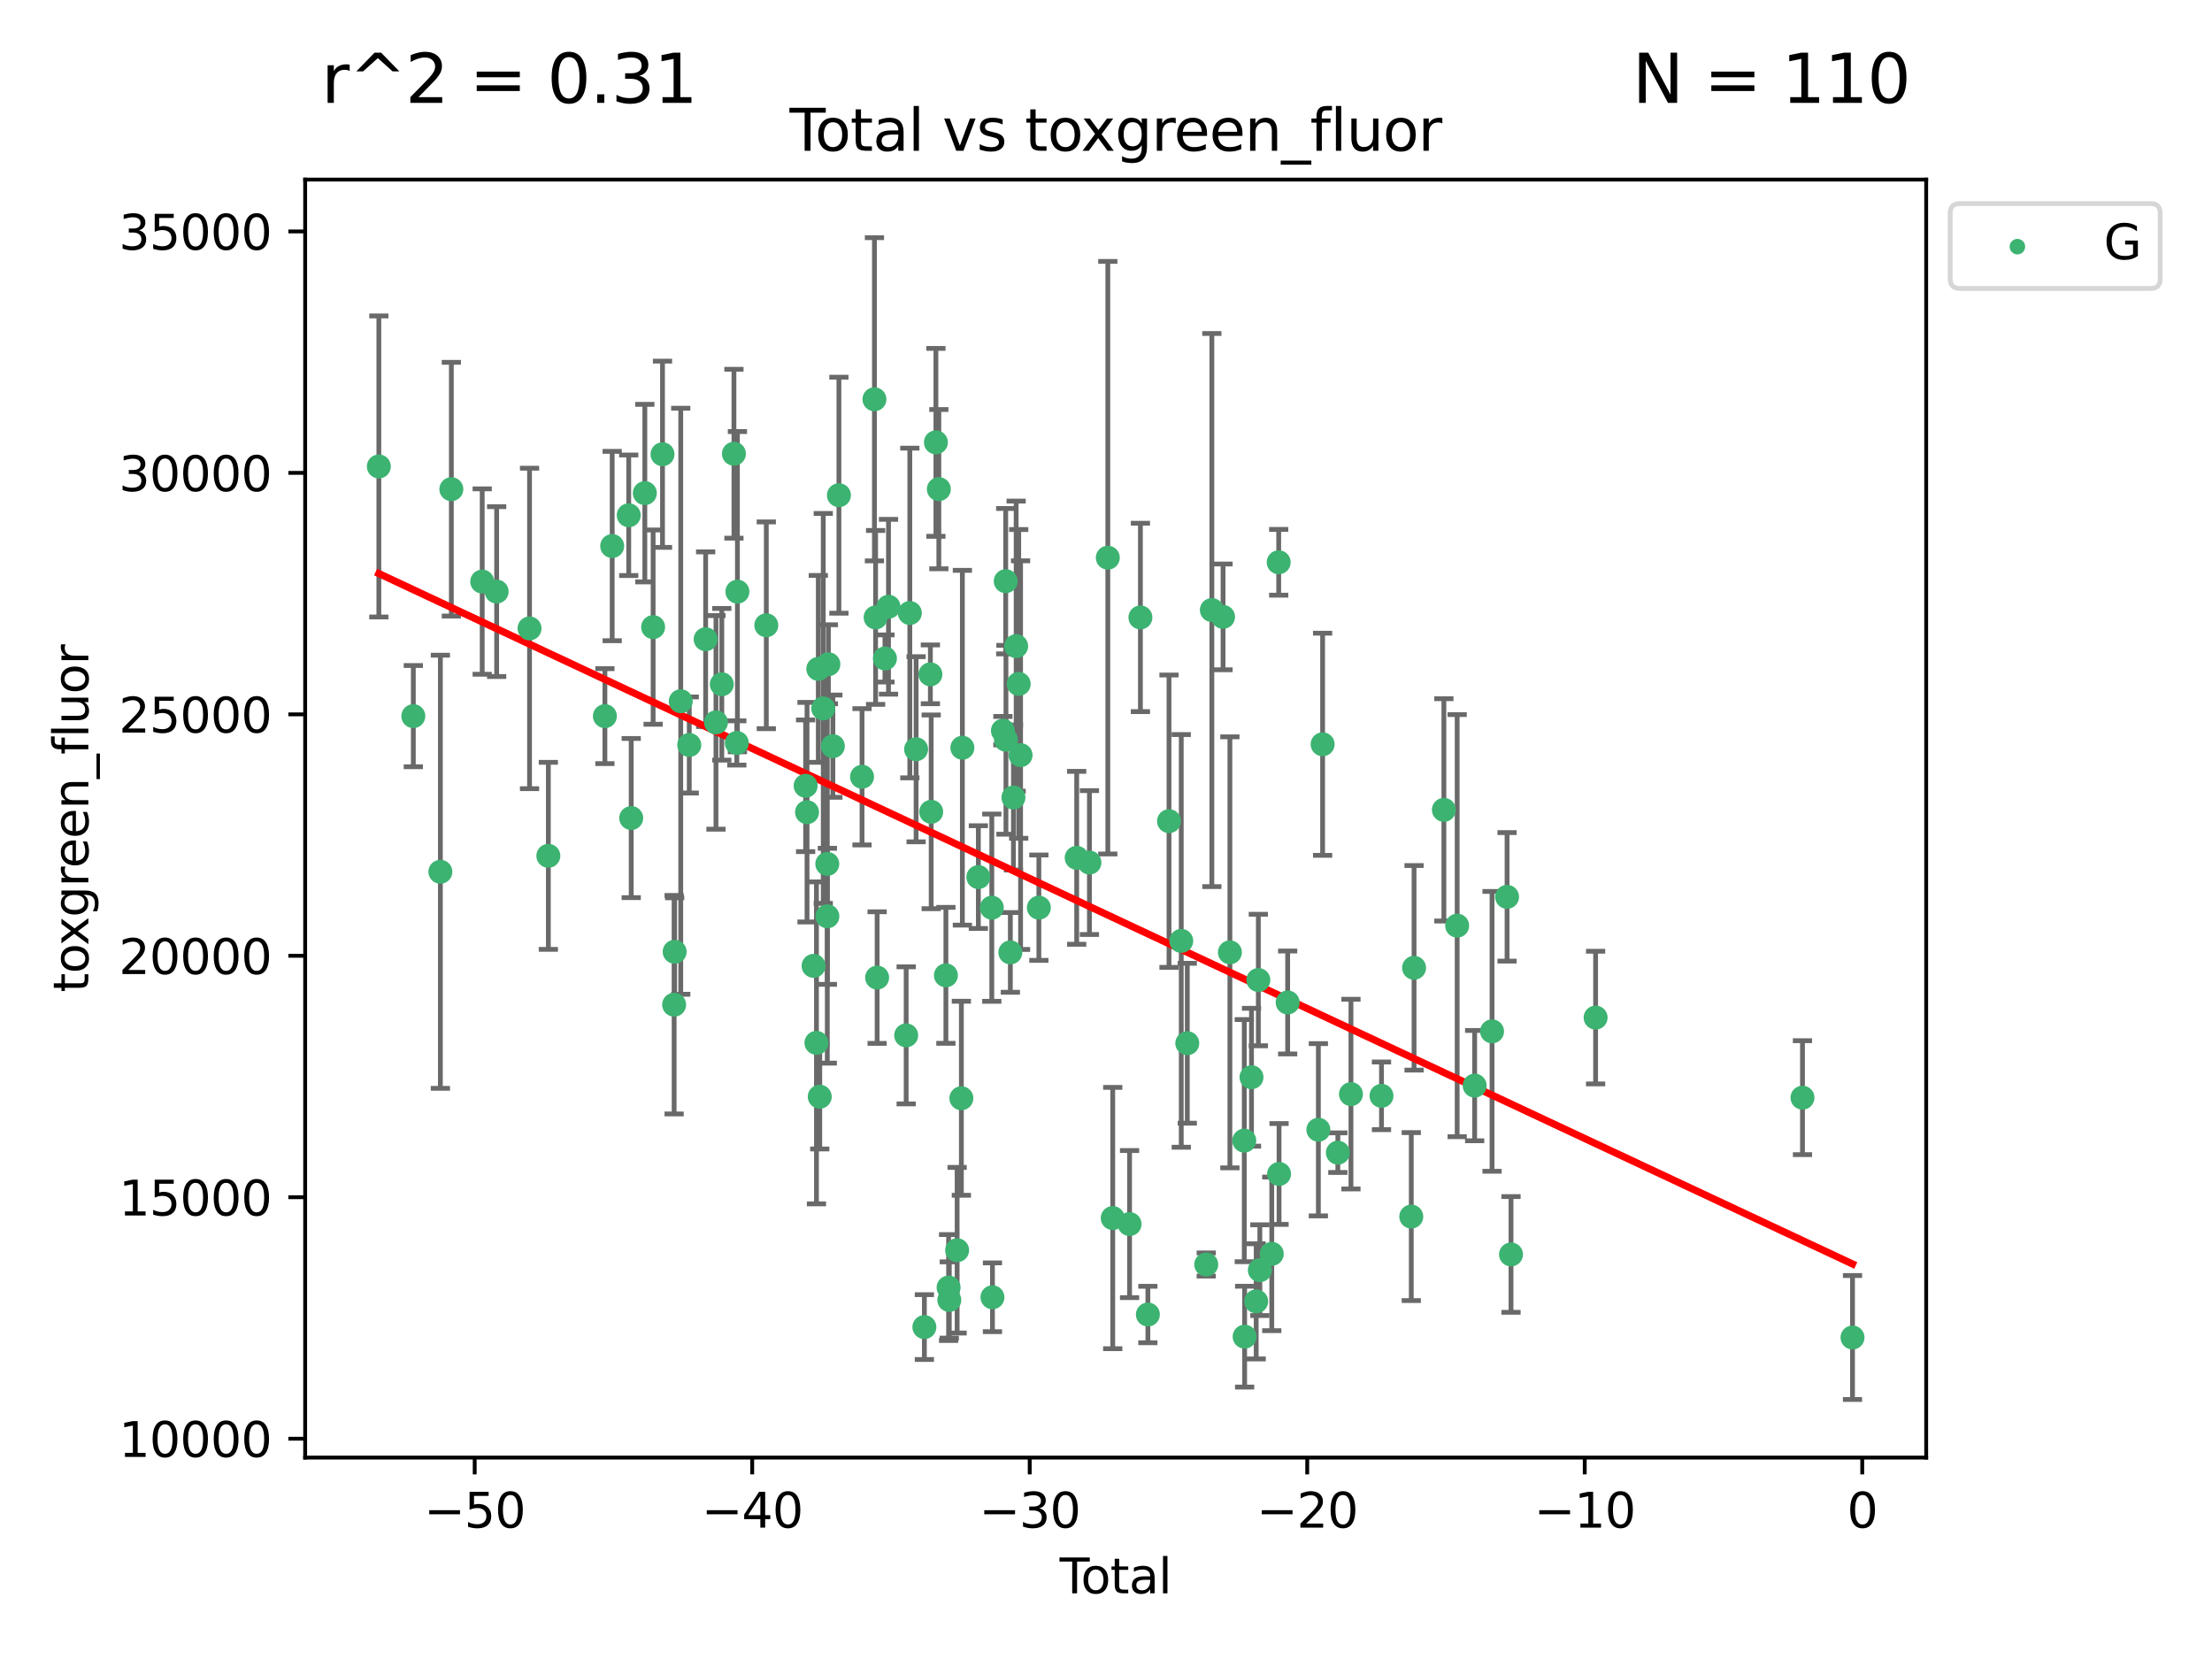 <?xml version="1.0" encoding="utf-8" standalone="no"?>
<!DOCTYPE svg PUBLIC "-//W3C//DTD SVG 1.1//EN"
  "http://www.w3.org/Graphics/SVG/1.1/DTD/svg11.dtd">
<svg xmlns:xlink="http://www.w3.org/1999/xlink" width="460.8pt" height="345.6pt" viewBox="0 0 460.8 345.6" xmlns="http://www.w3.org/2000/svg" version="1.1">
 <defs>
  <style type="text/css">*{stroke-linejoin: round; stroke-linecap: butt}</style>
 </defs>
 <g id="figure_1">
  <g id="patch_1">
   <path d="M 0 345.6 
L 460.8 345.6 
L 460.8 0 
L 0 0 
z
" style="fill: #ffffff"/>
  </g>
  <g id="axes_1">
   <g id="patch_2">
    <path d="M 63.571 303.64 
L 401.26 303.64 
L 401.26 37.411 
L 63.571 37.411 
z
" style="fill: #ffffff"/>
   </g>
   <g id="PathCollection_1">
    <defs>
     <path id="md4ac551523" d="M 0 1.118 
C 0.297 1.118 0.581 1 0.791 0.791 
C 1 0.581 1.118 0.297 1.118 0 
C 1.118 -0.297 1 -0.581 0.791 -0.791 
C 0.581 -1 0.297 -1.118 0 -1.118 
C -0.297 -1.118 -0.581 -1 -0.791 -0.791 
C -1 -0.581 -1.118 -0.297 -1.118 0 
C -1.118 0.297 -1 0.581 -0.791 0.791 
C -0.581 1 -0.297 1.118 0 1.118 
z
" style="stroke: #3cb371"/>
    </defs>
    <g clip-path="url(#p0671de174a)">
     <use xlink:href="#md4ac551523" x="78.921" y="97.171" style="fill: #3cb371; stroke: #3cb371"/>
     <use xlink:href="#md4ac551523" x="86.104" y="149.182" style="fill: #3cb371; stroke: #3cb371"/>
     <use xlink:href="#md4ac551523" x="91.739" y="181.606" style="fill: #3cb371; stroke: #3cb371"/>
     <use xlink:href="#md4ac551523" x="94.023" y="101.907" style="fill: #3cb371; stroke: #3cb371"/>
     <use xlink:href="#md4ac551523" x="100.452" y="121.147" style="fill: #3cb371; stroke: #3cb371"/>
     <use xlink:href="#md4ac551523" x="103.462" y="123.237" style="fill: #3cb371; stroke: #3cb371"/>
     <use xlink:href="#md4ac551523" x="110.313" y="130.913" style="fill: #3cb371; stroke: #3cb371"/>
     <use xlink:href="#md4ac551523" x="114.231" y="178.287" style="fill: #3cb371; stroke: #3cb371"/>
     <use xlink:href="#md4ac551523" x="126.012" y="149.185" style="fill: #3cb371; stroke: #3cb371"/>
     <use xlink:href="#md4ac551523" x="127.53" y="113.749" style="fill: #3cb371; stroke: #3cb371"/>
     <use xlink:href="#md4ac551523" x="130.976" y="107.34" style="fill: #3cb371; stroke: #3cb371"/>
     <use xlink:href="#md4ac551523" x="131.493" y="170.416" style="fill: #3cb371; stroke: #3cb371"/>
     <use xlink:href="#md4ac551523" x="134.331" y="102.727" style="fill: #3cb371; stroke: #3cb371"/>
     <use xlink:href="#md4ac551523" x="136.057" y="130.638" style="fill: #3cb371; stroke: #3cb371"/>
     <use xlink:href="#md4ac551523" x="138.013" y="94.63" style="fill: #3cb371; stroke: #3cb371"/>
     <use xlink:href="#md4ac551523" x="140.435" y="209.295" style="fill: #3cb371; stroke: #3cb371"/>
     <use xlink:href="#md4ac551523" x="140.542" y="198.269" style="fill: #3cb371; stroke: #3cb371"/>
     <use xlink:href="#md4ac551523" x="141.812" y="146.082" style="fill: #3cb371; stroke: #3cb371"/>
     <use xlink:href="#md4ac551523" x="143.585" y="155.195" style="fill: #3cb371; stroke: #3cb371"/>
     <use xlink:href="#md4ac551523" x="146.999" y="133.163" style="fill: #3cb371; stroke: #3cb371"/>
     <use xlink:href="#md4ac551523" x="149.149" y="150.485" style="fill: #3cb371; stroke: #3cb371"/>
     <use xlink:href="#md4ac551523" x="150.365" y="142.548" style="fill: #3cb371; stroke: #3cb371"/>
     <use xlink:href="#md4ac551523" x="152.892" y="94.52" style="fill: #3cb371; stroke: #3cb371"/>
     <use xlink:href="#md4ac551523" x="153.492" y="154.77" style="fill: #3cb371; stroke: #3cb371"/>
     <use xlink:href="#md4ac551523" x="153.617" y="123.257" style="fill: #3cb371; stroke: #3cb371"/>
     <use xlink:href="#md4ac551523" x="159.634" y="130.257" style="fill: #3cb371; stroke: #3cb371"/>
     <use xlink:href="#md4ac551523" x="167.828" y="163.694" style="fill: #3cb371; stroke: #3cb371"/>
     <use xlink:href="#md4ac551523" x="168.12" y="169.193" style="fill: #3cb371; stroke: #3cb371"/>
     <use xlink:href="#md4ac551523" x="169.483" y="201.207" style="fill: #3cb371; stroke: #3cb371"/>
     <use xlink:href="#md4ac551523" x="170.082" y="217.249" style="fill: #3cb371; stroke: #3cb371"/>
     <use xlink:href="#md4ac551523" x="170.468" y="139.339" style="fill: #3cb371; stroke: #3cb371"/>
     <use xlink:href="#md4ac551523" x="170.77" y="228.462" style="fill: #3cb371; stroke: #3cb371"/>
     <use xlink:href="#md4ac551523" x="171.499" y="147.576" style="fill: #3cb371; stroke: #3cb371"/>
     <use xlink:href="#md4ac551523" x="172.341" y="179.966" style="fill: #3cb371; stroke: #3cb371"/>
     <use xlink:href="#md4ac551523" x="172.357" y="190.885" style="fill: #3cb371; stroke: #3cb371"/>
     <use xlink:href="#md4ac551523" x="172.569" y="138.371" style="fill: #3cb371; stroke: #3cb371"/>
     <use xlink:href="#md4ac551523" x="173.502" y="155.438" style="fill: #3cb371; stroke: #3cb371"/>
     <use xlink:href="#md4ac551523" x="174.761" y="103.16" style="fill: #3cb371; stroke: #3cb371"/>
     <use xlink:href="#md4ac551523" x="179.577" y="161.817" style="fill: #3cb371; stroke: #3cb371"/>
     <use xlink:href="#md4ac551523" x="182.161" y="83.177" style="fill: #3cb371; stroke: #3cb371"/>
     <use xlink:href="#md4ac551523" x="182.405" y="128.625" style="fill: #3cb371; stroke: #3cb371"/>
     <use xlink:href="#md4ac551523" x="182.721" y="203.652" style="fill: #3cb371; stroke: #3cb371"/>
     <use xlink:href="#md4ac551523" x="184.35" y="137.17" style="fill: #3cb371; stroke: #3cb371"/>
     <use xlink:href="#md4ac551523" x="185.091" y="126.398" style="fill: #3cb371; stroke: #3cb371"/>
     <use xlink:href="#md4ac551523" x="188.772" y="215.683" style="fill: #3cb371; stroke: #3cb371"/>
     <use xlink:href="#md4ac551523" x="189.533" y="127.7" style="fill: #3cb371; stroke: #3cb371"/>
     <use xlink:href="#md4ac551523" x="190.841" y="156.081" style="fill: #3cb371; stroke: #3cb371"/>
     <use xlink:href="#md4ac551523" x="192.565" y="276.455" style="fill: #3cb371; stroke: #3cb371"/>
     <use xlink:href="#md4ac551523" x="193.816" y="140.476" style="fill: #3cb371; stroke: #3cb371"/>
     <use xlink:href="#md4ac551523" x="193.983" y="169.119" style="fill: #3cb371; stroke: #3cb371"/>
     <use xlink:href="#md4ac551523" x="194.967" y="92.151" style="fill: #3cb371; stroke: #3cb371"/>
     <use xlink:href="#md4ac551523" x="195.577" y="101.896" style="fill: #3cb371; stroke: #3cb371"/>
     <use xlink:href="#md4ac551523" x="197.048" y="203.183" style="fill: #3cb371; stroke: #3cb371"/>
     <use xlink:href="#md4ac551523" x="197.611" y="268.213" style="fill: #3cb371; stroke: #3cb371"/>
     <use xlink:href="#md4ac551523" x="197.756" y="270.807" style="fill: #3cb371; stroke: #3cb371"/>
     <use xlink:href="#md4ac551523" x="199.389" y="260.443" style="fill: #3cb371; stroke: #3cb371"/>
     <use xlink:href="#md4ac551523" x="200.271" y="228.785" style="fill: #3cb371; stroke: #3cb371"/>
     <use xlink:href="#md4ac551523" x="200.48" y="155.768" style="fill: #3cb371; stroke: #3cb371"/>
     <use xlink:href="#md4ac551523" x="203.81" y="182.715" style="fill: #3cb371; stroke: #3cb371"/>
     <use xlink:href="#md4ac551523" x="206.609" y="189.086" style="fill: #3cb371; stroke: #3cb371"/>
     <use xlink:href="#md4ac551523" x="206.747" y="270.246" style="fill: #3cb371; stroke: #3cb371"/>
     <use xlink:href="#md4ac551523" x="208.922" y="152.214" style="fill: #3cb371; stroke: #3cb371"/>
     <use xlink:href="#md4ac551523" x="209.512" y="121.071" style="fill: #3cb371; stroke: #3cb371"/>
     <use xlink:href="#md4ac551523" x="209.559" y="154.11" style="fill: #3cb371; stroke: #3cb371"/>
     <use xlink:href="#md4ac551523" x="210.476" y="198.403" style="fill: #3cb371; stroke: #3cb371"/>
     <use xlink:href="#md4ac551523" x="211.119" y="166.134" style="fill: #3cb371; stroke: #3cb371"/>
     <use xlink:href="#md4ac551523" x="211.682" y="134.603" style="fill: #3cb371; stroke: #3cb371"/>
     <use xlink:href="#md4ac551523" x="212.214" y="142.471" style="fill: #3cb371; stroke: #3cb371"/>
     <use xlink:href="#md4ac551523" x="212.604" y="157.309" style="fill: #3cb371; stroke: #3cb371"/>
     <use xlink:href="#md4ac551523" x="216.414" y="189.084" style="fill: #3cb371; stroke: #3cb371"/>
     <use xlink:href="#md4ac551523" x="224.293" y="178.698" style="fill: #3cb371; stroke: #3cb371"/>
     <use xlink:href="#md4ac551523" x="226.948" y="179.687" style="fill: #3cb371; stroke: #3cb371"/>
     <use xlink:href="#md4ac551523" x="230.777" y="116.178" style="fill: #3cb371; stroke: #3cb371"/>
     <use xlink:href="#md4ac551523" x="231.802" y="253.743" style="fill: #3cb371; stroke: #3cb371"/>
     <use xlink:href="#md4ac551523" x="235.309" y="254.995" style="fill: #3cb371; stroke: #3cb371"/>
     <use xlink:href="#md4ac551523" x="237.57" y="128.623" style="fill: #3cb371; stroke: #3cb371"/>
     <use xlink:href="#md4ac551523" x="239.124" y="273.839" style="fill: #3cb371; stroke: #3cb371"/>
     <use xlink:href="#md4ac551523" x="243.526" y="171.065" style="fill: #3cb371; stroke: #3cb371"/>
     <use xlink:href="#md4ac551523" x="246.078" y="196.005" style="fill: #3cb371; stroke: #3cb371"/>
     <use xlink:href="#md4ac551523" x="247.334" y="217.324" style="fill: #3cb371; stroke: #3cb371"/>
     <use xlink:href="#md4ac551523" x="251.281" y="263.417" style="fill: #3cb371; stroke: #3cb371"/>
     <use xlink:href="#md4ac551523" x="252.452" y="127.081" style="fill: #3cb371; stroke: #3cb371"/>
     <use xlink:href="#md4ac551523" x="254.782" y="128.51" style="fill: #3cb371; stroke: #3cb371"/>
     <use xlink:href="#md4ac551523" x="256.21" y="198.389" style="fill: #3cb371; stroke: #3cb371"/>
     <use xlink:href="#md4ac551523" x="259.204" y="237.614" style="fill: #3cb371; stroke: #3cb371"/>
     <use xlink:href="#md4ac551523" x="259.281" y="278.448" style="fill: #3cb371; stroke: #3cb371"/>
     <use xlink:href="#md4ac551523" x="260.711" y="224.405" style="fill: #3cb371; stroke: #3cb371"/>
     <use xlink:href="#md4ac551523" x="261.689" y="271.094" style="fill: #3cb371; stroke: #3cb371"/>
     <use xlink:href="#md4ac551523" x="262.136" y="204.157" style="fill: #3cb371; stroke: #3cb371"/>
     <use xlink:href="#md4ac551523" x="262.449" y="264.6" style="fill: #3cb371; stroke: #3cb371"/>
     <use xlink:href="#md4ac551523" x="264.933" y="261.199" style="fill: #3cb371; stroke: #3cb371"/>
     <use xlink:href="#md4ac551523" x="266.377" y="117.136" style="fill: #3cb371; stroke: #3cb371"/>
     <use xlink:href="#md4ac551523" x="266.452" y="244.557" style="fill: #3cb371; stroke: #3cb371"/>
     <use xlink:href="#md4ac551523" x="268.244" y="208.834" style="fill: #3cb371; stroke: #3cb371"/>
     <use xlink:href="#md4ac551523" x="274.641" y="235.349" style="fill: #3cb371; stroke: #3cb371"/>
     <use xlink:href="#md4ac551523" x="275.526" y="155.046" style="fill: #3cb371; stroke: #3cb371"/>
     <use xlink:href="#md4ac551523" x="278.699" y="240.125" style="fill: #3cb371; stroke: #3cb371"/>
     <use xlink:href="#md4ac551523" x="281.429" y="227.923" style="fill: #3cb371; stroke: #3cb371"/>
     <use xlink:href="#md4ac551523" x="287.791" y="228.282" style="fill: #3cb371; stroke: #3cb371"/>
     <use xlink:href="#md4ac551523" x="293.995" y="253.437" style="fill: #3cb371; stroke: #3cb371"/>
     <use xlink:href="#md4ac551523" x="294.575" y="201.614" style="fill: #3cb371; stroke: #3cb371"/>
     <use xlink:href="#md4ac551523" x="300.788" y="168.71" style="fill: #3cb371; stroke: #3cb371"/>
     <use xlink:href="#md4ac551523" x="303.554" y="192.83" style="fill: #3cb371; stroke: #3cb371"/>
     <use xlink:href="#md4ac551523" x="307.199" y="226.155" style="fill: #3cb371; stroke: #3cb371"/>
     <use xlink:href="#md4ac551523" x="310.82" y="214.851" style="fill: #3cb371; stroke: #3cb371"/>
     <use xlink:href="#md4ac551523" x="313.947" y="186.832" style="fill: #3cb371; stroke: #3cb371"/>
     <use xlink:href="#md4ac551523" x="314.772" y="261.322" style="fill: #3cb371; stroke: #3cb371"/>
     <use xlink:href="#md4ac551523" x="332.395" y="211.983" style="fill: #3cb371; stroke: #3cb371"/>
     <use xlink:href="#md4ac551523" x="375.49" y="228.666" style="fill: #3cb371; stroke: #3cb371"/>
     <use xlink:href="#md4ac551523" x="385.911" y="278.627" style="fill: #3cb371; stroke: #3cb371"/>
    </g>
   </g>
   <g id="matplotlib.axis_1">
    <g id="xtick_1">
     <g id="line2d_1">
      <defs>
       <path id="mb546a8ef4a" d="M 0 0 
L 0 3.5 
" style="stroke: #000000; stroke-width: 0.8"/>
      </defs>
      <g>
       <use xlink:href="#mb546a8ef4a" x="98.888" y="303.64" style="stroke: #000000; stroke-width: 0.8"/>
      </g>
     </g>
     <g id="text_1">
      <!-- −50 -->
      <g transform="translate(88.336 318.238)scale(0.1 -0.1)">
       <defs>
        <path id="DejaVuSans-2212" d="M 678 2272 
L 4684 2272 
L 4684 1741 
L 678 1741 
L 678 2272 
z
" transform="scale(0.016)"/>
        <path id="DejaVuSans-35" d="M 691 4666 
L 3169 4666 
L 3169 4134 
L 1269 4134 
L 1269 2991 
Q 1406 3038 1543 3061 
Q 1681 3084 1819 3084 
Q 2600 3084 3056 2656 
Q 3513 2228 3513 1497 
Q 3513 744 3044 326 
Q 2575 -91 1722 -91 
Q 1428 -91 1123 -41 
Q 819 9 494 109 
L 494 744 
Q 775 591 1075 516 
Q 1375 441 1709 441 
Q 2250 441 2565 725 
Q 2881 1009 2881 1497 
Q 2881 1984 2565 2268 
Q 2250 2553 1709 2553 
Q 1456 2553 1204 2497 
Q 953 2441 691 2322 
L 691 4666 
z
" transform="scale(0.016)"/>
        <path id="DejaVuSans-30" d="M 2034 4250 
Q 1547 4250 1301 3770 
Q 1056 3291 1056 2328 
Q 1056 1369 1301 889 
Q 1547 409 2034 409 
Q 2525 409 2770 889 
Q 3016 1369 3016 2328 
Q 3016 3291 2770 3770 
Q 2525 4250 2034 4250 
z
M 2034 4750 
Q 2819 4750 3233 4129 
Q 3647 3509 3647 2328 
Q 3647 1150 3233 529 
Q 2819 -91 2034 -91 
Q 1250 -91 836 529 
Q 422 1150 422 2328 
Q 422 3509 836 4129 
Q 1250 4750 2034 4750 
z
" transform="scale(0.016)"/>
       </defs>
       <use xlink:href="#DejaVuSans-2212"/>
       <use xlink:href="#DejaVuSans-35" x="83.789"/>
       <use xlink:href="#DejaVuSans-30" x="147.412"/>
      </g>
     </g>
    </g>
    <g id="xtick_2">
     <g id="line2d_2">
      <g>
       <use xlink:href="#mb546a8ef4a" x="156.699" y="303.64" style="stroke: #000000; stroke-width: 0.8"/>
      </g>
     </g>
     <g id="text_2">
      <!-- −40 -->
      <g transform="translate(146.146 318.238)scale(0.1 -0.1)">
       <defs>
        <path id="DejaVuSans-34" d="M 2419 4116 
L 825 1625 
L 2419 1625 
L 2419 4116 
z
M 2253 4666 
L 3047 4666 
L 3047 1625 
L 3713 1625 
L 3713 1100 
L 3047 1100 
L 3047 0 
L 2419 0 
L 2419 1100 
L 313 1100 
L 313 1709 
L 2253 4666 
z
" transform="scale(0.016)"/>
       </defs>
       <use xlink:href="#DejaVuSans-2212"/>
       <use xlink:href="#DejaVuSans-34" x="83.789"/>
       <use xlink:href="#DejaVuSans-30" x="147.412"/>
      </g>
     </g>
    </g>
    <g id="xtick_3">
     <g id="line2d_3">
      <g>
       <use xlink:href="#mb546a8ef4a" x="214.509" y="303.64" style="stroke: #000000; stroke-width: 0.8"/>
      </g>
     </g>
     <g id="text_3">
      <!-- −30 -->
      <g transform="translate(203.956 318.238)scale(0.1 -0.1)">
       <defs>
        <path id="DejaVuSans-33" d="M 2597 2516 
Q 3050 2419 3304 2112 
Q 3559 1806 3559 1356 
Q 3559 666 3084 287 
Q 2609 -91 1734 -91 
Q 1441 -91 1130 -33 
Q 819 25 488 141 
L 488 750 
Q 750 597 1062 519 
Q 1375 441 1716 441 
Q 2309 441 2620 675 
Q 2931 909 2931 1356 
Q 2931 1769 2642 2001 
Q 2353 2234 1838 2234 
L 1294 2234 
L 1294 2753 
L 1863 2753 
Q 2328 2753 2575 2939 
Q 2822 3125 2822 3475 
Q 2822 3834 2567 4026 
Q 2313 4219 1838 4219 
Q 1578 4219 1281 4162 
Q 984 4106 628 3988 
L 628 4550 
Q 988 4650 1302 4700 
Q 1616 4750 1894 4750 
Q 2613 4750 3031 4423 
Q 3450 4097 3450 3541 
Q 3450 3153 3228 2886 
Q 3006 2619 2597 2516 
z
" transform="scale(0.016)"/>
       </defs>
       <use xlink:href="#DejaVuSans-2212"/>
       <use xlink:href="#DejaVuSans-33" x="83.789"/>
       <use xlink:href="#DejaVuSans-30" x="147.412"/>
      </g>
     </g>
    </g>
    <g id="xtick_4">
     <g id="line2d_4">
      <g>
       <use xlink:href="#mb546a8ef4a" x="272.319" y="303.64" style="stroke: #000000; stroke-width: 0.8"/>
      </g>
     </g>
     <g id="text_4">
      <!-- −20 -->
      <g transform="translate(261.767 318.238)scale(0.1 -0.1)">
       <defs>
        <path id="DejaVuSans-32" d="M 1228 531 
L 3431 531 
L 3431 0 
L 469 0 
L 469 531 
Q 828 903 1448 1529 
Q 2069 2156 2228 2338 
Q 2531 2678 2651 2914 
Q 2772 3150 2772 3378 
Q 2772 3750 2511 3984 
Q 2250 4219 1831 4219 
Q 1534 4219 1204 4116 
Q 875 4013 500 3803 
L 500 4441 
Q 881 4594 1212 4672 
Q 1544 4750 1819 4750 
Q 2544 4750 2975 4387 
Q 3406 4025 3406 3419 
Q 3406 3131 3298 2873 
Q 3191 2616 2906 2266 
Q 2828 2175 2409 1742 
Q 1991 1309 1228 531 
z
" transform="scale(0.016)"/>
       </defs>
       <use xlink:href="#DejaVuSans-2212"/>
       <use xlink:href="#DejaVuSans-32" x="83.789"/>
       <use xlink:href="#DejaVuSans-30" x="147.412"/>
      </g>
     </g>
    </g>
    <g id="xtick_5">
     <g id="line2d_5">
      <g>
       <use xlink:href="#mb546a8ef4a" x="330.129" y="303.64" style="stroke: #000000; stroke-width: 0.8"/>
      </g>
     </g>
     <g id="text_5">
      <!-- −10 -->
      <g transform="translate(319.577 318.238)scale(0.1 -0.1)">
       <defs>
        <path id="DejaVuSans-31" d="M 794 531 
L 1825 531 
L 1825 4091 
L 703 3866 
L 703 4441 
L 1819 4666 
L 2450 4666 
L 2450 531 
L 3481 531 
L 3481 0 
L 794 0 
L 794 531 
z
" transform="scale(0.016)"/>
       </defs>
       <use xlink:href="#DejaVuSans-2212"/>
       <use xlink:href="#DejaVuSans-31" x="83.789"/>
       <use xlink:href="#DejaVuSans-30" x="147.412"/>
      </g>
     </g>
    </g>
    <g id="xtick_6">
     <g id="line2d_6">
      <g>
       <use xlink:href="#mb546a8ef4a" x="387.939" y="303.64" style="stroke: #000000; stroke-width: 0.8"/>
      </g>
     </g>
     <g id="text_6">
      <!-- 0 -->
      <g transform="translate(384.758 318.238)scale(0.1 -0.1)">
       <use xlink:href="#DejaVuSans-30"/>
      </g>
     </g>
    </g>
    <g id="text_7">
     <!-- Total -->
     <g transform="translate(220.739 331.917)scale(0.1 -0.1)">
      <defs>
       <path id="DejaVuSans-54" d="M -19 4666 
L 3928 4666 
L 3928 4134 
L 2272 4134 
L 2272 0 
L 1638 0 
L 1638 4134 
L -19 4134 
L -19 4666 
z
" transform="scale(0.016)"/>
       <path id="DejaVuSans-6f" d="M 1959 3097 
Q 1497 3097 1228 2736 
Q 959 2375 959 1747 
Q 959 1119 1226 758 
Q 1494 397 1959 397 
Q 2419 397 2687 759 
Q 2956 1122 2956 1747 
Q 2956 2369 2687 2733 
Q 2419 3097 1959 3097 
z
M 1959 3584 
Q 2709 3584 3137 3096 
Q 3566 2609 3566 1747 
Q 3566 888 3137 398 
Q 2709 -91 1959 -91 
Q 1206 -91 779 398 
Q 353 888 353 1747 
Q 353 2609 779 3096 
Q 1206 3584 1959 3584 
z
" transform="scale(0.016)"/>
       <path id="DejaVuSans-74" d="M 1172 4494 
L 1172 3500 
L 2356 3500 
L 2356 3053 
L 1172 3053 
L 1172 1153 
Q 1172 725 1289 603 
Q 1406 481 1766 481 
L 2356 481 
L 2356 0 
L 1766 0 
Q 1100 0 847 248 
Q 594 497 594 1153 
L 594 3053 
L 172 3053 
L 172 3500 
L 594 3500 
L 594 4494 
L 1172 4494 
z
" transform="scale(0.016)"/>
       <path id="DejaVuSans-61" d="M 2194 1759 
Q 1497 1759 1228 1600 
Q 959 1441 959 1056 
Q 959 750 1161 570 
Q 1363 391 1709 391 
Q 2188 391 2477 730 
Q 2766 1069 2766 1631 
L 2766 1759 
L 2194 1759 
z
M 3341 1997 
L 3341 0 
L 2766 0 
L 2766 531 
Q 2569 213 2275 61 
Q 1981 -91 1556 -91 
Q 1019 -91 701 211 
Q 384 513 384 1019 
Q 384 1609 779 1909 
Q 1175 2209 1959 2209 
L 2766 2209 
L 2766 2266 
Q 2766 2663 2505 2880 
Q 2244 3097 1772 3097 
Q 1472 3097 1187 3025 
Q 903 2953 641 2809 
L 641 3341 
Q 956 3463 1253 3523 
Q 1550 3584 1831 3584 
Q 2591 3584 2966 3190 
Q 3341 2797 3341 1997 
z
" transform="scale(0.016)"/>
       <path id="DejaVuSans-6c" d="M 603 4863 
L 1178 4863 
L 1178 0 
L 603 0 
L 603 4863 
z
" transform="scale(0.016)"/>
      </defs>
      <use xlink:href="#DejaVuSans-54"/>
      <use xlink:href="#DejaVuSans-6f" x="44.084"/>
      <use xlink:href="#DejaVuSans-74" x="105.266"/>
      <use xlink:href="#DejaVuSans-61" x="144.475"/>
      <use xlink:href="#DejaVuSans-6c" x="205.754"/>
     </g>
    </g>
   </g>
   <g id="matplotlib.axis_2">
    <g id="ytick_1">
     <g id="line2d_7">
      <defs>
       <path id="m7a91631241" d="M 0 0 
L -3.5 0 
" style="stroke: #000000; stroke-width: 0.8"/>
      </defs>
      <g>
       <use xlink:href="#m7a91631241" x="63.571" y="299.706" style="stroke: #000000; stroke-width: 0.8"/>
      </g>
     </g>
     <g id="text_8">
      <!-- 10000 -->
      <g transform="translate(24.759 303.505)scale(0.1 -0.1)">
       <use xlink:href="#DejaVuSans-31"/>
       <use xlink:href="#DejaVuSans-30" x="63.623"/>
       <use xlink:href="#DejaVuSans-30" x="127.246"/>
       <use xlink:href="#DejaVuSans-30" x="190.869"/>
       <use xlink:href="#DejaVuSans-30" x="254.492"/>
      </g>
     </g>
    </g>
    <g id="ytick_2">
     <g id="line2d_8">
      <g>
       <use xlink:href="#m7a91631241" x="63.571" y="249.408" style="stroke: #000000; stroke-width: 0.8"/>
      </g>
     </g>
     <g id="text_9">
      <!-- 15000 -->
      <g transform="translate(24.759 253.207)scale(0.1 -0.1)">
       <use xlink:href="#DejaVuSans-31"/>
       <use xlink:href="#DejaVuSans-35" x="63.623"/>
       <use xlink:href="#DejaVuSans-30" x="127.246"/>
       <use xlink:href="#DejaVuSans-30" x="190.869"/>
       <use xlink:href="#DejaVuSans-30" x="254.492"/>
      </g>
     </g>
    </g>
    <g id="ytick_3">
     <g id="line2d_9">
      <g>
       <use xlink:href="#m7a91631241" x="63.571" y="199.109" style="stroke: #000000; stroke-width: 0.8"/>
      </g>
     </g>
     <g id="text_10">
      <!-- 20000 -->
      <g transform="translate(24.759 202.908)scale(0.1 -0.1)">
       <use xlink:href="#DejaVuSans-32"/>
       <use xlink:href="#DejaVuSans-30" x="63.623"/>
       <use xlink:href="#DejaVuSans-30" x="127.246"/>
       <use xlink:href="#DejaVuSans-30" x="190.869"/>
       <use xlink:href="#DejaVuSans-30" x="254.492"/>
      </g>
     </g>
    </g>
    <g id="ytick_4">
     <g id="line2d_10">
      <g>
       <use xlink:href="#m7a91631241" x="63.571" y="148.811" style="stroke: #000000; stroke-width: 0.8"/>
      </g>
     </g>
     <g id="text_11">
      <!-- 25000 -->
      <g transform="translate(24.759 152.61)scale(0.1 -0.1)">
       <use xlink:href="#DejaVuSans-32"/>
       <use xlink:href="#DejaVuSans-35" x="63.623"/>
       <use xlink:href="#DejaVuSans-30" x="127.246"/>
       <use xlink:href="#DejaVuSans-30" x="190.869"/>
       <use xlink:href="#DejaVuSans-30" x="254.492"/>
      </g>
     </g>
    </g>
    <g id="ytick_5">
     <g id="line2d_11">
      <g>
       <use xlink:href="#m7a91631241" x="63.571" y="98.512" style="stroke: #000000; stroke-width: 0.8"/>
      </g>
     </g>
     <g id="text_12">
      <!-- 30000 -->
      <g transform="translate(24.759 102.311)scale(0.1 -0.1)">
       <use xlink:href="#DejaVuSans-33"/>
       <use xlink:href="#DejaVuSans-30" x="63.623"/>
       <use xlink:href="#DejaVuSans-30" x="127.246"/>
       <use xlink:href="#DejaVuSans-30" x="190.869"/>
       <use xlink:href="#DejaVuSans-30" x="254.492"/>
      </g>
     </g>
    </g>
    <g id="ytick_6">
     <g id="line2d_12">
      <g>
       <use xlink:href="#m7a91631241" x="63.571" y="48.214" style="stroke: #000000; stroke-width: 0.8"/>
      </g>
     </g>
     <g id="text_13">
      <!-- 35000 -->
      <g transform="translate(24.759 52.013)scale(0.1 -0.1)">
       <use xlink:href="#DejaVuSans-33"/>
       <use xlink:href="#DejaVuSans-35" x="63.623"/>
       <use xlink:href="#DejaVuSans-30" x="127.246"/>
       <use xlink:href="#DejaVuSans-30" x="190.869"/>
       <use xlink:href="#DejaVuSans-30" x="254.492"/>
      </g>
     </g>
    </g>
    <g id="text_14">
     <!-- toxgreen_fluor -->
     <g transform="translate(18.401 206.72)rotate(-90)scale(0.1 -0.1)">
      <defs>
       <path id="DejaVuSans-78" d="M 3513 3500 
L 2247 1797 
L 3578 0 
L 2900 0 
L 1881 1375 
L 863 0 
L 184 0 
L 1544 1831 
L 300 3500 
L 978 3500 
L 1906 2253 
L 2834 3500 
L 3513 3500 
z
" transform="scale(0.016)"/>
       <path id="DejaVuSans-67" d="M 2906 1791 
Q 2906 2416 2648 2759 
Q 2391 3103 1925 3103 
Q 1463 3103 1205 2759 
Q 947 2416 947 1791 
Q 947 1169 1205 825 
Q 1463 481 1925 481 
Q 2391 481 2648 825 
Q 2906 1169 2906 1791 
z
M 3481 434 
Q 3481 -459 3084 -895 
Q 2688 -1331 1869 -1331 
Q 1566 -1331 1297 -1286 
Q 1028 -1241 775 -1147 
L 775 -588 
Q 1028 -725 1275 -790 
Q 1522 -856 1778 -856 
Q 2344 -856 2625 -561 
Q 2906 -266 2906 331 
L 2906 616 
Q 2728 306 2450 153 
Q 2172 0 1784 0 
Q 1141 0 747 490 
Q 353 981 353 1791 
Q 353 2603 747 3093 
Q 1141 3584 1784 3584 
Q 2172 3584 2450 3431 
Q 2728 3278 2906 2969 
L 2906 3500 
L 3481 3500 
L 3481 434 
z
" transform="scale(0.016)"/>
       <path id="DejaVuSans-72" d="M 2631 2963 
Q 2534 3019 2420 3045 
Q 2306 3072 2169 3072 
Q 1681 3072 1420 2755 
Q 1159 2438 1159 1844 
L 1159 0 
L 581 0 
L 581 3500 
L 1159 3500 
L 1159 2956 
Q 1341 3275 1631 3429 
Q 1922 3584 2338 3584 
Q 2397 3584 2469 3576 
Q 2541 3569 2628 3553 
L 2631 2963 
z
" transform="scale(0.016)"/>
       <path id="DejaVuSans-65" d="M 3597 1894 
L 3597 1613 
L 953 1613 
Q 991 1019 1311 708 
Q 1631 397 2203 397 
Q 2534 397 2845 478 
Q 3156 559 3463 722 
L 3463 178 
Q 3153 47 2828 -22 
Q 2503 -91 2169 -91 
Q 1331 -91 842 396 
Q 353 884 353 1716 
Q 353 2575 817 3079 
Q 1281 3584 2069 3584 
Q 2775 3584 3186 3129 
Q 3597 2675 3597 1894 
z
M 3022 2063 
Q 3016 2534 2758 2815 
Q 2500 3097 2075 3097 
Q 1594 3097 1305 2825 
Q 1016 2553 972 2059 
L 3022 2063 
z
" transform="scale(0.016)"/>
       <path id="DejaVuSans-6e" d="M 3513 2113 
L 3513 0 
L 2938 0 
L 2938 2094 
Q 2938 2591 2744 2837 
Q 2550 3084 2163 3084 
Q 1697 3084 1428 2787 
Q 1159 2491 1159 1978 
L 1159 0 
L 581 0 
L 581 3500 
L 1159 3500 
L 1159 2956 
Q 1366 3272 1645 3428 
Q 1925 3584 2291 3584 
Q 2894 3584 3203 3211 
Q 3513 2838 3513 2113 
z
" transform="scale(0.016)"/>
       <path id="DejaVuSans-5f" d="M 3263 -1063 
L 3263 -1509 
L -63 -1509 
L -63 -1063 
L 3263 -1063 
z
" transform="scale(0.016)"/>
       <path id="DejaVuSans-66" d="M 2375 4863 
L 2375 4384 
L 1825 4384 
Q 1516 4384 1395 4259 
Q 1275 4134 1275 3809 
L 1275 3500 
L 2222 3500 
L 2222 3053 
L 1275 3053 
L 1275 0 
L 697 0 
L 697 3053 
L 147 3053 
L 147 3500 
L 697 3500 
L 697 3744 
Q 697 4328 969 4595 
Q 1241 4863 1831 4863 
L 2375 4863 
z
" transform="scale(0.016)"/>
       <path id="DejaVuSans-75" d="M 544 1381 
L 544 3500 
L 1119 3500 
L 1119 1403 
Q 1119 906 1312 657 
Q 1506 409 1894 409 
Q 2359 409 2629 706 
Q 2900 1003 2900 1516 
L 2900 3500 
L 3475 3500 
L 3475 0 
L 2900 0 
L 2900 538 
Q 2691 219 2414 64 
Q 2138 -91 1772 -91 
Q 1169 -91 856 284 
Q 544 659 544 1381 
z
M 1991 3584 
L 1991 3584 
z
" transform="scale(0.016)"/>
      </defs>
      <use xlink:href="#DejaVuSans-74"/>
      <use xlink:href="#DejaVuSans-6f" x="39.209"/>
      <use xlink:href="#DejaVuSans-78" x="97.266"/>
      <use xlink:href="#DejaVuSans-67" x="156.445"/>
      <use xlink:href="#DejaVuSans-72" x="219.922"/>
      <use xlink:href="#DejaVuSans-65" x="258.785"/>
      <use xlink:href="#DejaVuSans-65" x="320.309"/>
      <use xlink:href="#DejaVuSans-6e" x="381.832"/>
      <use xlink:href="#DejaVuSans-5f" x="445.211"/>
      <use xlink:href="#DejaVuSans-66" x="495.211"/>
      <use xlink:href="#DejaVuSans-6c" x="530.416"/>
      <use xlink:href="#DejaVuSans-75" x="558.199"/>
      <use xlink:href="#DejaVuSans-6f" x="621.578"/>
      <use xlink:href="#DejaVuSans-72" x="682.76"/>
     </g>
    </g>
   </g>
   <g id="LineCollection_1">
    <path d="M 78.921 128.527 
L 78.921 65.815 
" clip-path="url(#p0671de174a)" style="fill: none; stroke: #696969"/>
    <path d="M 86.104 159.729 
L 86.104 138.636 
" clip-path="url(#p0671de174a)" style="fill: none; stroke: #696969"/>
    <path d="M 91.739 226.721 
L 91.739 136.49 
" clip-path="url(#p0671de174a)" style="fill: none; stroke: #696969"/>
    <path d="M 94.023 128.336 
L 94.023 75.478 
" clip-path="url(#p0671de174a)" style="fill: none; stroke: #696969"/>
    <path d="M 100.452 140.46 
L 100.452 101.834 
" clip-path="url(#p0671de174a)" style="fill: none; stroke: #696969"/>
    <path d="M 103.462 140.929 
L 103.462 105.545 
" clip-path="url(#p0671de174a)" style="fill: none; stroke: #696969"/>
    <path d="M 110.313 164.295 
L 110.313 97.532 
" clip-path="url(#p0671de174a)" style="fill: none; stroke: #696969"/>
    <path d="M 114.231 197.768 
L 114.231 158.805 
" clip-path="url(#p0671de174a)" style="fill: none; stroke: #696969"/>
    <path d="M 126.012 159.074 
L 126.012 139.296 
" clip-path="url(#p0671de174a)" style="fill: none; stroke: #696969"/>
    <path d="M 127.53 133.472 
L 127.53 94.027 
" clip-path="url(#p0671de174a)" style="fill: none; stroke: #696969"/>
    <path d="M 130.976 119.896 
L 130.976 94.785 
" clip-path="url(#p0671de174a)" style="fill: none; stroke: #696969"/>
    <path d="M 131.493 186.993 
L 131.493 153.84 
" clip-path="url(#p0671de174a)" style="fill: none; stroke: #696969"/>
    <path d="M 134.331 121.219 
L 134.331 84.234 
" clip-path="url(#p0671de174a)" style="fill: none; stroke: #696969"/>
    <path d="M 136.057 150.871 
L 136.057 110.404 
" clip-path="url(#p0671de174a)" style="fill: none; stroke: #696969"/>
    <path d="M 138.013 114.026 
L 138.013 75.234 
" clip-path="url(#p0671de174a)" style="fill: none; stroke: #696969"/>
    <path d="M 140.435 232.055 
L 140.435 186.535 
" clip-path="url(#p0671de174a)" style="fill: none; stroke: #696969"/>
    <path d="M 140.542 209.51 
L 140.542 187.027 
" clip-path="url(#p0671de174a)" style="fill: none; stroke: #696969"/>
    <path d="M 141.812 207.128 
L 141.812 85.036 
" clip-path="url(#p0671de174a)" style="fill: none; stroke: #696969"/>
    <path d="M 143.585 165.202 
L 143.585 145.188 
" clip-path="url(#p0671de174a)" style="fill: none; stroke: #696969"/>
    <path d="M 146.999 151.361 
L 146.999 114.966 
" clip-path="url(#p0671de174a)" style="fill: none; stroke: #696969"/>
    <path d="M 149.149 172.731 
L 149.149 128.238 
" clip-path="url(#p0671de174a)" style="fill: none; stroke: #696969"/>
    <path d="M 150.365 158.345 
L 150.365 126.751 
" clip-path="url(#p0671de174a)" style="fill: none; stroke: #696969"/>
    <path d="M 152.892 112.11 
L 152.892 76.93 
" clip-path="url(#p0671de174a)" style="fill: none; stroke: #696969"/>
    <path d="M 153.492 159.381 
L 153.492 150.158 
" clip-path="url(#p0671de174a)" style="fill: none; stroke: #696969"/>
    <path d="M 153.617 156.616 
L 153.617 89.899 
" clip-path="url(#p0671de174a)" style="fill: none; stroke: #696969"/>
    <path d="M 159.634 151.792 
L 159.634 108.723 
" clip-path="url(#p0671de174a)" style="fill: none; stroke: #696969"/>
    <path d="M 167.828 177.407 
L 167.828 149.981 
" clip-path="url(#p0671de174a)" style="fill: none; stroke: #696969"/>
    <path d="M 168.12 192.063 
L 168.12 146.324 
" clip-path="url(#p0671de174a)" style="fill: none; stroke: #696969"/>
    <path d="M 169.483 201.894 
L 169.483 200.52 
" clip-path="url(#p0671de174a)" style="fill: none; stroke: #696969"/>
    <path d="M 170.082 250.784 
L 170.082 183.715 
" clip-path="url(#p0671de174a)" style="fill: none; stroke: #696969"/>
    <path d="M 170.468 158.8 
L 170.468 119.878 
" clip-path="url(#p0671de174a)" style="fill: none; stroke: #696969"/>
    <path d="M 170.77 239.35 
L 170.77 217.575 
" clip-path="url(#p0671de174a)" style="fill: none; stroke: #696969"/>
    <path d="M 171.499 188.19 
L 171.499 106.962 
" clip-path="url(#p0671de174a)" style="fill: none; stroke: #696969"/>
    <path d="M 172.341 221.465 
L 172.341 138.466 
" clip-path="url(#p0671de174a)" style="fill: none; stroke: #696969"/>
    <path d="M 172.357 205.058 
L 172.357 176.713 
" clip-path="url(#p0671de174a)" style="fill: none; stroke: #696969"/>
    <path d="M 172.569 146.595 
L 172.569 130.148 
" clip-path="url(#p0671de174a)" style="fill: none; stroke: #696969"/>
    <path d="M 173.502 166.087 
L 173.502 144.789 
" clip-path="url(#p0671de174a)" style="fill: none; stroke: #696969"/>
    <path d="M 174.761 127.741 
L 174.761 78.579 
" clip-path="url(#p0671de174a)" style="fill: none; stroke: #696969"/>
    <path d="M 179.577 176.013 
L 179.577 147.621 
" clip-path="url(#p0671de174a)" style="fill: none; stroke: #696969"/>
    <path d="M 182.161 116.841 
L 182.161 49.513 
" clip-path="url(#p0671de174a)" style="fill: none; stroke: #696969"/>
    <path d="M 182.405 146.741 
L 182.405 110.508 
" clip-path="url(#p0671de174a)" style="fill: none; stroke: #696969"/>
    <path d="M 182.721 217.358 
L 182.721 189.945 
" clip-path="url(#p0671de174a)" style="fill: none; stroke: #696969"/>
    <path d="M 184.35 142.076 
L 184.35 132.264 
" clip-path="url(#p0671de174a)" style="fill: none; stroke: #696969"/>
    <path d="M 185.091 144.605 
L 185.091 108.191 
" clip-path="url(#p0671de174a)" style="fill: none; stroke: #696969"/>
    <path d="M 188.772 229.963 
L 188.772 201.403 
" clip-path="url(#p0671de174a)" style="fill: none; stroke: #696969"/>
    <path d="M 189.533 162.041 
L 189.533 93.359 
" clip-path="url(#p0671de174a)" style="fill: none; stroke: #696969"/>
    <path d="M 190.841 175.371 
L 190.841 136.792 
" clip-path="url(#p0671de174a)" style="fill: none; stroke: #696969"/>
    <path d="M 192.565 283.208 
L 192.565 269.701 
" clip-path="url(#p0671de174a)" style="fill: none; stroke: #696969"/>
    <path d="M 193.816 146.597 
L 193.816 134.355 
" clip-path="url(#p0671de174a)" style="fill: none; stroke: #696969"/>
    <path d="M 193.983 189.297 
L 193.983 148.942 
" clip-path="url(#p0671de174a)" style="fill: none; stroke: #696969"/>
    <path d="M 194.967 111.721 
L 194.967 72.581 
" clip-path="url(#p0671de174a)" style="fill: none; stroke: #696969"/>
    <path d="M 195.577 118.484 
L 195.577 85.308 
" clip-path="url(#p0671de174a)" style="fill: none; stroke: #696969"/>
    <path d="M 197.048 217.344 
L 197.048 189.021 
" clip-path="url(#p0671de174a)" style="fill: none; stroke: #696969"/>
    <path d="M 197.611 279.246 
L 197.611 257.18 
" clip-path="url(#p0671de174a)" style="fill: none; stroke: #696969"/>
    <path d="M 197.756 278.752 
L 197.756 262.863 
" clip-path="url(#p0671de174a)" style="fill: none; stroke: #696969"/>
    <path d="M 199.389 277.696 
L 199.389 243.191 
" clip-path="url(#p0671de174a)" style="fill: none; stroke: #696969"/>
    <path d="M 200.271 248.994 
L 200.271 208.576 
" clip-path="url(#p0671de174a)" style="fill: none; stroke: #696969"/>
    <path d="M 200.48 192.722 
L 200.48 118.813 
" clip-path="url(#p0671de174a)" style="fill: none; stroke: #696969"/>
    <path d="M 203.81 193.42 
L 203.81 172.011 
" clip-path="url(#p0671de174a)" style="fill: none; stroke: #696969"/>
    <path d="M 206.609 208.588 
L 206.609 169.584 
" clip-path="url(#p0671de174a)" style="fill: none; stroke: #696969"/>
    <path d="M 206.747 277.411 
L 206.747 263.081 
" clip-path="url(#p0671de174a)" style="fill: none; stroke: #696969"/>
    <path d="M 208.922 155.178 
L 208.922 149.251 
" clip-path="url(#p0671de174a)" style="fill: none; stroke: #696969"/>
    <path d="M 209.512 136.214 
L 209.512 105.929 
" clip-path="url(#p0671de174a)" style="fill: none; stroke: #696969"/>
    <path d="M 209.559 173.782 
L 209.559 134.438 
" clip-path="url(#p0671de174a)" style="fill: none; stroke: #696969"/>
    <path d="M 210.476 206.707 
L 210.476 190.1 
" clip-path="url(#p0671de174a)" style="fill: none; stroke: #696969"/>
    <path d="M 211.119 181.24 
L 211.119 151.029 
" clip-path="url(#p0671de174a)" style="fill: none; stroke: #696969"/>
    <path d="M 211.682 164.82 
L 211.682 104.386 
" clip-path="url(#p0671de174a)" style="fill: none; stroke: #696969"/>
    <path d="M 212.214 174.634 
L 212.214 110.309 
" clip-path="url(#p0671de174a)" style="fill: none; stroke: #696969"/>
    <path d="M 212.604 197.787 
L 212.604 116.83 
" clip-path="url(#p0671de174a)" style="fill: none; stroke: #696969"/>
    <path d="M 216.414 200.059 
L 216.414 178.108 
" clip-path="url(#p0671de174a)" style="fill: none; stroke: #696969"/>
    <path d="M 224.293 196.707 
L 224.293 160.689 
" clip-path="url(#p0671de174a)" style="fill: none; stroke: #696969"/>
    <path d="M 226.948 194.673 
L 226.948 164.7 
" clip-path="url(#p0671de174a)" style="fill: none; stroke: #696969"/>
    <path d="M 230.777 177.901 
L 230.777 54.455 
" clip-path="url(#p0671de174a)" style="fill: none; stroke: #696969"/>
    <path d="M 231.802 280.963 
L 231.802 226.524 
" clip-path="url(#p0671de174a)" style="fill: none; stroke: #696969"/>
    <path d="M 235.309 270.315 
L 235.309 239.676 
" clip-path="url(#p0671de174a)" style="fill: none; stroke: #696969"/>
    <path d="M 237.57 148.244 
L 237.57 109.003 
" clip-path="url(#p0671de174a)" style="fill: none; stroke: #696969"/>
    <path d="M 239.124 279.721 
L 239.124 267.958 
" clip-path="url(#p0671de174a)" style="fill: none; stroke: #696969"/>
    <path d="M 243.526 201.514 
L 243.526 140.616 
" clip-path="url(#p0671de174a)" style="fill: none; stroke: #696969"/>
    <path d="M 246.078 238.989 
L 246.078 153.022 
" clip-path="url(#p0671de174a)" style="fill: none; stroke: #696969"/>
    <path d="M 247.334 233.981 
L 247.334 200.667 
" clip-path="url(#p0671de174a)" style="fill: none; stroke: #696969"/>
    <path d="M 251.281 265.83 
L 251.281 261.003 
" clip-path="url(#p0671de174a)" style="fill: none; stroke: #696969"/>
    <path d="M 252.452 184.695 
L 252.452 69.468 
" clip-path="url(#p0671de174a)" style="fill: none; stroke: #696969"/>
    <path d="M 254.782 139.526 
L 254.782 117.494 
" clip-path="url(#p0671de174a)" style="fill: none; stroke: #696969"/>
    <path d="M 256.21 243.282 
L 256.21 153.495 
" clip-path="url(#p0671de174a)" style="fill: none; stroke: #696969"/>
    <path d="M 259.204 262.836 
L 259.204 212.391 
" clip-path="url(#p0671de174a)" style="fill: none; stroke: #696969"/>
    <path d="M 259.281 288.954 
L 259.281 267.942 
" clip-path="url(#p0671de174a)" style="fill: none; stroke: #696969"/>
    <path d="M 260.711 238.768 
L 260.711 210.043 
" clip-path="url(#p0671de174a)" style="fill: none; stroke: #696969"/>
    <path d="M 261.689 283.092 
L 261.689 259.096 
" clip-path="url(#p0671de174a)" style="fill: none; stroke: #696969"/>
    <path d="M 262.136 217.854 
L 262.136 190.461 
" clip-path="url(#p0671de174a)" style="fill: none; stroke: #696969"/>
    <path d="M 262.449 274.052 
L 262.449 255.149 
" clip-path="url(#p0671de174a)" style="fill: none; stroke: #696969"/>
    <path d="M 264.933 277.195 
L 264.933 245.202 
" clip-path="url(#p0671de174a)" style="fill: none; stroke: #696969"/>
    <path d="M 266.377 123.987 
L 266.377 110.286 
" clip-path="url(#p0671de174a)" style="fill: none; stroke: #696969"/>
    <path d="M 266.452 255.061 
L 266.452 234.053 
" clip-path="url(#p0671de174a)" style="fill: none; stroke: #696969"/>
    <path d="M 268.244 219.553 
L 268.244 198.114 
" clip-path="url(#p0671de174a)" style="fill: none; stroke: #696969"/>
    <path d="M 274.641 253.291 
L 274.641 217.408 
" clip-path="url(#p0671de174a)" style="fill: none; stroke: #696969"/>
    <path d="M 275.526 178.184 
L 275.526 131.909 
" clip-path="url(#p0671de174a)" style="fill: none; stroke: #696969"/>
    <path d="M 278.699 244.25 
L 278.699 236.001 
" clip-path="url(#p0671de174a)" style="fill: none; stroke: #696969"/>
    <path d="M 281.429 247.679 
L 281.429 208.167 
" clip-path="url(#p0671de174a)" style="fill: none; stroke: #696969"/>
    <path d="M 287.791 235.329 
L 287.791 221.235 
" clip-path="url(#p0671de174a)" style="fill: none; stroke: #696969"/>
    <path d="M 293.995 270.931 
L 293.995 235.942 
" clip-path="url(#p0671de174a)" style="fill: none; stroke: #696969"/>
    <path d="M 294.575 222.922 
L 294.575 180.306 
" clip-path="url(#p0671de174a)" style="fill: none; stroke: #696969"/>
    <path d="M 300.788 191.864 
L 300.788 145.557 
" clip-path="url(#p0671de174a)" style="fill: none; stroke: #696969"/>
    <path d="M 303.554 236.798 
L 303.554 148.863 
" clip-path="url(#p0671de174a)" style="fill: none; stroke: #696969"/>
    <path d="M 307.199 237.647 
L 307.199 214.663 
" clip-path="url(#p0671de174a)" style="fill: none; stroke: #696969"/>
    <path d="M 310.82 243.999 
L 310.82 185.703 
" clip-path="url(#p0671de174a)" style="fill: none; stroke: #696969"/>
    <path d="M 313.947 200.218 
L 313.947 173.446 
" clip-path="url(#p0671de174a)" style="fill: none; stroke: #696969"/>
    <path d="M 314.772 273.377 
L 314.772 249.267 
" clip-path="url(#p0671de174a)" style="fill: none; stroke: #696969"/>
    <path d="M 332.395 225.801 
L 332.395 198.165 
" clip-path="url(#p0671de174a)" style="fill: none; stroke: #696969"/>
    <path d="M 375.49 240.535 
L 375.49 216.797 
" clip-path="url(#p0671de174a)" style="fill: none; stroke: #696969"/>
    <path d="M 385.911 291.539 
L 385.911 265.716 
" clip-path="url(#p0671de174a)" style="fill: none; stroke: #696969"/>
   </g>
   <g id="line2d_13">
    <defs>
     <path id="mac80444410" d="M 2 0 
L -2 -0 
" style="stroke: #696969"/>
    </defs>
    <g clip-path="url(#p0671de174a)">
     <use xlink:href="#mac80444410" x="78.921" y="128.527" style="fill: #696969; stroke: #696969"/>
     <use xlink:href="#mac80444410" x="86.104" y="159.729" style="fill: #696969; stroke: #696969"/>
     <use xlink:href="#mac80444410" x="91.739" y="226.721" style="fill: #696969; stroke: #696969"/>
     <use xlink:href="#mac80444410" x="94.023" y="128.336" style="fill: #696969; stroke: #696969"/>
     <use xlink:href="#mac80444410" x="100.452" y="140.46" style="fill: #696969; stroke: #696969"/>
     <use xlink:href="#mac80444410" x="103.462" y="140.929" style="fill: #696969; stroke: #696969"/>
     <use xlink:href="#mac80444410" x="110.313" y="164.295" style="fill: #696969; stroke: #696969"/>
     <use xlink:href="#mac80444410" x="114.231" y="197.768" style="fill: #696969; stroke: #696969"/>
     <use xlink:href="#mac80444410" x="126.012" y="159.074" style="fill: #696969; stroke: #696969"/>
     <use xlink:href="#mac80444410" x="127.53" y="133.472" style="fill: #696969; stroke: #696969"/>
     <use xlink:href="#mac80444410" x="130.976" y="119.896" style="fill: #696969; stroke: #696969"/>
     <use xlink:href="#mac80444410" x="131.493" y="186.993" style="fill: #696969; stroke: #696969"/>
     <use xlink:href="#mac80444410" x="134.331" y="121.219" style="fill: #696969; stroke: #696969"/>
     <use xlink:href="#mac80444410" x="136.057" y="150.871" style="fill: #696969; stroke: #696969"/>
     <use xlink:href="#mac80444410" x="138.013" y="114.026" style="fill: #696969; stroke: #696969"/>
     <use xlink:href="#mac80444410" x="140.435" y="232.055" style="fill: #696969; stroke: #696969"/>
     <use xlink:href="#mac80444410" x="140.542" y="209.51" style="fill: #696969; stroke: #696969"/>
     <use xlink:href="#mac80444410" x="141.812" y="207.128" style="fill: #696969; stroke: #696969"/>
     <use xlink:href="#mac80444410" x="143.585" y="165.202" style="fill: #696969; stroke: #696969"/>
     <use xlink:href="#mac80444410" x="146.999" y="151.361" style="fill: #696969; stroke: #696969"/>
     <use xlink:href="#mac80444410" x="149.149" y="172.731" style="fill: #696969; stroke: #696969"/>
     <use xlink:href="#mac80444410" x="150.365" y="158.345" style="fill: #696969; stroke: #696969"/>
     <use xlink:href="#mac80444410" x="152.892" y="112.11" style="fill: #696969; stroke: #696969"/>
     <use xlink:href="#mac80444410" x="153.492" y="159.381" style="fill: #696969; stroke: #696969"/>
     <use xlink:href="#mac80444410" x="153.617" y="156.616" style="fill: #696969; stroke: #696969"/>
     <use xlink:href="#mac80444410" x="159.634" y="151.792" style="fill: #696969; stroke: #696969"/>
     <use xlink:href="#mac80444410" x="167.828" y="177.407" style="fill: #696969; stroke: #696969"/>
     <use xlink:href="#mac80444410" x="168.12" y="192.063" style="fill: #696969; stroke: #696969"/>
     <use xlink:href="#mac80444410" x="169.483" y="201.894" style="fill: #696969; stroke: #696969"/>
     <use xlink:href="#mac80444410" x="170.082" y="250.784" style="fill: #696969; stroke: #696969"/>
     <use xlink:href="#mac80444410" x="170.468" y="158.8" style="fill: #696969; stroke: #696969"/>
     <use xlink:href="#mac80444410" x="170.77" y="239.35" style="fill: #696969; stroke: #696969"/>
     <use xlink:href="#mac80444410" x="171.499" y="188.19" style="fill: #696969; stroke: #696969"/>
     <use xlink:href="#mac80444410" x="172.341" y="221.465" style="fill: #696969; stroke: #696969"/>
     <use xlink:href="#mac80444410" x="172.357" y="205.058" style="fill: #696969; stroke: #696969"/>
     <use xlink:href="#mac80444410" x="172.569" y="146.595" style="fill: #696969; stroke: #696969"/>
     <use xlink:href="#mac80444410" x="173.502" y="166.087" style="fill: #696969; stroke: #696969"/>
     <use xlink:href="#mac80444410" x="174.761" y="127.741" style="fill: #696969; stroke: #696969"/>
     <use xlink:href="#mac80444410" x="179.577" y="176.013" style="fill: #696969; stroke: #696969"/>
     <use xlink:href="#mac80444410" x="182.161" y="116.841" style="fill: #696969; stroke: #696969"/>
     <use xlink:href="#mac80444410" x="182.405" y="146.741" style="fill: #696969; stroke: #696969"/>
     <use xlink:href="#mac80444410" x="182.721" y="217.358" style="fill: #696969; stroke: #696969"/>
     <use xlink:href="#mac80444410" x="184.35" y="142.076" style="fill: #696969; stroke: #696969"/>
     <use xlink:href="#mac80444410" x="185.091" y="144.605" style="fill: #696969; stroke: #696969"/>
     <use xlink:href="#mac80444410" x="188.772" y="229.963" style="fill: #696969; stroke: #696969"/>
     <use xlink:href="#mac80444410" x="189.533" y="162.041" style="fill: #696969; stroke: #696969"/>
     <use xlink:href="#mac80444410" x="190.841" y="175.371" style="fill: #696969; stroke: #696969"/>
     <use xlink:href="#mac80444410" x="192.565" y="283.208" style="fill: #696969; stroke: #696969"/>
     <use xlink:href="#mac80444410" x="193.816" y="146.597" style="fill: #696969; stroke: #696969"/>
     <use xlink:href="#mac80444410" x="193.983" y="189.297" style="fill: #696969; stroke: #696969"/>
     <use xlink:href="#mac80444410" x="194.967" y="111.721" style="fill: #696969; stroke: #696969"/>
     <use xlink:href="#mac80444410" x="195.577" y="118.484" style="fill: #696969; stroke: #696969"/>
     <use xlink:href="#mac80444410" x="197.048" y="217.344" style="fill: #696969; stroke: #696969"/>
     <use xlink:href="#mac80444410" x="197.611" y="279.246" style="fill: #696969; stroke: #696969"/>
     <use xlink:href="#mac80444410" x="197.756" y="278.752" style="fill: #696969; stroke: #696969"/>
     <use xlink:href="#mac80444410" x="199.389" y="277.696" style="fill: #696969; stroke: #696969"/>
     <use xlink:href="#mac80444410" x="200.271" y="248.994" style="fill: #696969; stroke: #696969"/>
     <use xlink:href="#mac80444410" x="200.48" y="192.722" style="fill: #696969; stroke: #696969"/>
     <use xlink:href="#mac80444410" x="203.81" y="193.42" style="fill: #696969; stroke: #696969"/>
     <use xlink:href="#mac80444410" x="206.609" y="208.588" style="fill: #696969; stroke: #696969"/>
     <use xlink:href="#mac80444410" x="206.747" y="277.411" style="fill: #696969; stroke: #696969"/>
     <use xlink:href="#mac80444410" x="208.922" y="155.178" style="fill: #696969; stroke: #696969"/>
     <use xlink:href="#mac80444410" x="209.512" y="136.214" style="fill: #696969; stroke: #696969"/>
     <use xlink:href="#mac80444410" x="209.559" y="173.782" style="fill: #696969; stroke: #696969"/>
     <use xlink:href="#mac80444410" x="210.476" y="206.707" style="fill: #696969; stroke: #696969"/>
     <use xlink:href="#mac80444410" x="211.119" y="181.24" style="fill: #696969; stroke: #696969"/>
     <use xlink:href="#mac80444410" x="211.682" y="164.82" style="fill: #696969; stroke: #696969"/>
     <use xlink:href="#mac80444410" x="212.214" y="174.634" style="fill: #696969; stroke: #696969"/>
     <use xlink:href="#mac80444410" x="212.604" y="197.787" style="fill: #696969; stroke: #696969"/>
     <use xlink:href="#mac80444410" x="216.414" y="200.059" style="fill: #696969; stroke: #696969"/>
     <use xlink:href="#mac80444410" x="224.293" y="196.707" style="fill: #696969; stroke: #696969"/>
     <use xlink:href="#mac80444410" x="226.948" y="194.673" style="fill: #696969; stroke: #696969"/>
     <use xlink:href="#mac80444410" x="230.777" y="177.901" style="fill: #696969; stroke: #696969"/>
     <use xlink:href="#mac80444410" x="231.802" y="280.963" style="fill: #696969; stroke: #696969"/>
     <use xlink:href="#mac80444410" x="235.309" y="270.315" style="fill: #696969; stroke: #696969"/>
     <use xlink:href="#mac80444410" x="237.57" y="148.244" style="fill: #696969; stroke: #696969"/>
     <use xlink:href="#mac80444410" x="239.124" y="279.721" style="fill: #696969; stroke: #696969"/>
     <use xlink:href="#mac80444410" x="243.526" y="201.514" style="fill: #696969; stroke: #696969"/>
     <use xlink:href="#mac80444410" x="246.078" y="238.989" style="fill: #696969; stroke: #696969"/>
     <use xlink:href="#mac80444410" x="247.334" y="233.981" style="fill: #696969; stroke: #696969"/>
     <use xlink:href="#mac80444410" x="251.281" y="265.83" style="fill: #696969; stroke: #696969"/>
     <use xlink:href="#mac80444410" x="252.452" y="184.695" style="fill: #696969; stroke: #696969"/>
     <use xlink:href="#mac80444410" x="254.782" y="139.526" style="fill: #696969; stroke: #696969"/>
     <use xlink:href="#mac80444410" x="256.21" y="243.282" style="fill: #696969; stroke: #696969"/>
     <use xlink:href="#mac80444410" x="259.204" y="262.836" style="fill: #696969; stroke: #696969"/>
     <use xlink:href="#mac80444410" x="259.281" y="288.954" style="fill: #696969; stroke: #696969"/>
     <use xlink:href="#mac80444410" x="260.711" y="238.768" style="fill: #696969; stroke: #696969"/>
     <use xlink:href="#mac80444410" x="261.689" y="283.092" style="fill: #696969; stroke: #696969"/>
     <use xlink:href="#mac80444410" x="262.136" y="217.854" style="fill: #696969; stroke: #696969"/>
     <use xlink:href="#mac80444410" x="262.449" y="274.052" style="fill: #696969; stroke: #696969"/>
     <use xlink:href="#mac80444410" x="264.933" y="277.195" style="fill: #696969; stroke: #696969"/>
     <use xlink:href="#mac80444410" x="266.377" y="123.987" style="fill: #696969; stroke: #696969"/>
     <use xlink:href="#mac80444410" x="266.452" y="255.061" style="fill: #696969; stroke: #696969"/>
     <use xlink:href="#mac80444410" x="268.244" y="219.553" style="fill: #696969; stroke: #696969"/>
     <use xlink:href="#mac80444410" x="274.641" y="253.291" style="fill: #696969; stroke: #696969"/>
     <use xlink:href="#mac80444410" x="275.526" y="178.184" style="fill: #696969; stroke: #696969"/>
     <use xlink:href="#mac80444410" x="278.699" y="244.25" style="fill: #696969; stroke: #696969"/>
     <use xlink:href="#mac80444410" x="281.429" y="247.679" style="fill: #696969; stroke: #696969"/>
     <use xlink:href="#mac80444410" x="287.791" y="235.329" style="fill: #696969; stroke: #696969"/>
     <use xlink:href="#mac80444410" x="293.995" y="270.931" style="fill: #696969; stroke: #696969"/>
     <use xlink:href="#mac80444410" x="294.575" y="222.922" style="fill: #696969; stroke: #696969"/>
     <use xlink:href="#mac80444410" x="300.788" y="191.864" style="fill: #696969; stroke: #696969"/>
     <use xlink:href="#mac80444410" x="303.554" y="236.798" style="fill: #696969; stroke: #696969"/>
     <use xlink:href="#mac80444410" x="307.199" y="237.647" style="fill: #696969; stroke: #696969"/>
     <use xlink:href="#mac80444410" x="310.82" y="243.999" style="fill: #696969; stroke: #696969"/>
     <use xlink:href="#mac80444410" x="313.947" y="200.218" style="fill: #696969; stroke: #696969"/>
     <use xlink:href="#mac80444410" x="314.772" y="273.377" style="fill: #696969; stroke: #696969"/>
     <use xlink:href="#mac80444410" x="332.395" y="225.801" style="fill: #696969; stroke: #696969"/>
     <use xlink:href="#mac80444410" x="375.49" y="240.535" style="fill: #696969; stroke: #696969"/>
     <use xlink:href="#mac80444410" x="385.911" y="291.539" style="fill: #696969; stroke: #696969"/>
    </g>
   </g>
   <g id="line2d_14">
    <g clip-path="url(#p0671de174a)">
     <use xlink:href="#mac80444410" x="78.921" y="65.815" style="fill: #696969; stroke: #696969"/>
     <use xlink:href="#mac80444410" x="86.104" y="138.636" style="fill: #696969; stroke: #696969"/>
     <use xlink:href="#mac80444410" x="91.739" y="136.49" style="fill: #696969; stroke: #696969"/>
     <use xlink:href="#mac80444410" x="94.023" y="75.478" style="fill: #696969; stroke: #696969"/>
     <use xlink:href="#mac80444410" x="100.452" y="101.834" style="fill: #696969; stroke: #696969"/>
     <use xlink:href="#mac80444410" x="103.462" y="105.545" style="fill: #696969; stroke: #696969"/>
     <use xlink:href="#mac80444410" x="110.313" y="97.532" style="fill: #696969; stroke: #696969"/>
     <use xlink:href="#mac80444410" x="114.231" y="158.805" style="fill: #696969; stroke: #696969"/>
     <use xlink:href="#mac80444410" x="126.012" y="139.296" style="fill: #696969; stroke: #696969"/>
     <use xlink:href="#mac80444410" x="127.53" y="94.027" style="fill: #696969; stroke: #696969"/>
     <use xlink:href="#mac80444410" x="130.976" y="94.785" style="fill: #696969; stroke: #696969"/>
     <use xlink:href="#mac80444410" x="131.493" y="153.84" style="fill: #696969; stroke: #696969"/>
     <use xlink:href="#mac80444410" x="134.331" y="84.234" style="fill: #696969; stroke: #696969"/>
     <use xlink:href="#mac80444410" x="136.057" y="110.404" style="fill: #696969; stroke: #696969"/>
     <use xlink:href="#mac80444410" x="138.013" y="75.234" style="fill: #696969; stroke: #696969"/>
     <use xlink:href="#mac80444410" x="140.435" y="186.535" style="fill: #696969; stroke: #696969"/>
     <use xlink:href="#mac80444410" x="140.542" y="187.027" style="fill: #696969; stroke: #696969"/>
     <use xlink:href="#mac80444410" x="141.812" y="85.036" style="fill: #696969; stroke: #696969"/>
     <use xlink:href="#mac80444410" x="143.585" y="145.188" style="fill: #696969; stroke: #696969"/>
     <use xlink:href="#mac80444410" x="146.999" y="114.966" style="fill: #696969; stroke: #696969"/>
     <use xlink:href="#mac80444410" x="149.149" y="128.238" style="fill: #696969; stroke: #696969"/>
     <use xlink:href="#mac80444410" x="150.365" y="126.751" style="fill: #696969; stroke: #696969"/>
     <use xlink:href="#mac80444410" x="152.892" y="76.93" style="fill: #696969; stroke: #696969"/>
     <use xlink:href="#mac80444410" x="153.492" y="150.158" style="fill: #696969; stroke: #696969"/>
     <use xlink:href="#mac80444410" x="153.617" y="89.899" style="fill: #696969; stroke: #696969"/>
     <use xlink:href="#mac80444410" x="159.634" y="108.723" style="fill: #696969; stroke: #696969"/>
     <use xlink:href="#mac80444410" x="167.828" y="149.981" style="fill: #696969; stroke: #696969"/>
     <use xlink:href="#mac80444410" x="168.12" y="146.324" style="fill: #696969; stroke: #696969"/>
     <use xlink:href="#mac80444410" x="169.483" y="200.52" style="fill: #696969; stroke: #696969"/>
     <use xlink:href="#mac80444410" x="170.082" y="183.715" style="fill: #696969; stroke: #696969"/>
     <use xlink:href="#mac80444410" x="170.468" y="119.878" style="fill: #696969; stroke: #696969"/>
     <use xlink:href="#mac80444410" x="170.77" y="217.575" style="fill: #696969; stroke: #696969"/>
     <use xlink:href="#mac80444410" x="171.499" y="106.962" style="fill: #696969; stroke: #696969"/>
     <use xlink:href="#mac80444410" x="172.341" y="138.466" style="fill: #696969; stroke: #696969"/>
     <use xlink:href="#mac80444410" x="172.357" y="176.713" style="fill: #696969; stroke: #696969"/>
     <use xlink:href="#mac80444410" x="172.569" y="130.148" style="fill: #696969; stroke: #696969"/>
     <use xlink:href="#mac80444410" x="173.502" y="144.789" style="fill: #696969; stroke: #696969"/>
     <use xlink:href="#mac80444410" x="174.761" y="78.579" style="fill: #696969; stroke: #696969"/>
     <use xlink:href="#mac80444410" x="179.577" y="147.621" style="fill: #696969; stroke: #696969"/>
     <use xlink:href="#mac80444410" x="182.161" y="49.513" style="fill: #696969; stroke: #696969"/>
     <use xlink:href="#mac80444410" x="182.405" y="110.508" style="fill: #696969; stroke: #696969"/>
     <use xlink:href="#mac80444410" x="182.721" y="189.945" style="fill: #696969; stroke: #696969"/>
     <use xlink:href="#mac80444410" x="184.35" y="132.264" style="fill: #696969; stroke: #696969"/>
     <use xlink:href="#mac80444410" x="185.091" y="108.191" style="fill: #696969; stroke: #696969"/>
     <use xlink:href="#mac80444410" x="188.772" y="201.403" style="fill: #696969; stroke: #696969"/>
     <use xlink:href="#mac80444410" x="189.533" y="93.359" style="fill: #696969; stroke: #696969"/>
     <use xlink:href="#mac80444410" x="190.841" y="136.792" style="fill: #696969; stroke: #696969"/>
     <use xlink:href="#mac80444410" x="192.565" y="269.701" style="fill: #696969; stroke: #696969"/>
     <use xlink:href="#mac80444410" x="193.816" y="134.355" style="fill: #696969; stroke: #696969"/>
     <use xlink:href="#mac80444410" x="193.983" y="148.942" style="fill: #696969; stroke: #696969"/>
     <use xlink:href="#mac80444410" x="194.967" y="72.581" style="fill: #696969; stroke: #696969"/>
     <use xlink:href="#mac80444410" x="195.577" y="85.308" style="fill: #696969; stroke: #696969"/>
     <use xlink:href="#mac80444410" x="197.048" y="189.021" style="fill: #696969; stroke: #696969"/>
     <use xlink:href="#mac80444410" x="197.611" y="257.18" style="fill: #696969; stroke: #696969"/>
     <use xlink:href="#mac80444410" x="197.756" y="262.863" style="fill: #696969; stroke: #696969"/>
     <use xlink:href="#mac80444410" x="199.389" y="243.191" style="fill: #696969; stroke: #696969"/>
     <use xlink:href="#mac80444410" x="200.271" y="208.576" style="fill: #696969; stroke: #696969"/>
     <use xlink:href="#mac80444410" x="200.48" y="118.813" style="fill: #696969; stroke: #696969"/>
     <use xlink:href="#mac80444410" x="203.81" y="172.011" style="fill: #696969; stroke: #696969"/>
     <use xlink:href="#mac80444410" x="206.609" y="169.584" style="fill: #696969; stroke: #696969"/>
     <use xlink:href="#mac80444410" x="206.747" y="263.081" style="fill: #696969; stroke: #696969"/>
     <use xlink:href="#mac80444410" x="208.922" y="149.251" style="fill: #696969; stroke: #696969"/>
     <use xlink:href="#mac80444410" x="209.512" y="105.929" style="fill: #696969; stroke: #696969"/>
     <use xlink:href="#mac80444410" x="209.559" y="134.438" style="fill: #696969; stroke: #696969"/>
     <use xlink:href="#mac80444410" x="210.476" y="190.1" style="fill: #696969; stroke: #696969"/>
     <use xlink:href="#mac80444410" x="211.119" y="151.029" style="fill: #696969; stroke: #696969"/>
     <use xlink:href="#mac80444410" x="211.682" y="104.386" style="fill: #696969; stroke: #696969"/>
     <use xlink:href="#mac80444410" x="212.214" y="110.309" style="fill: #696969; stroke: #696969"/>
     <use xlink:href="#mac80444410" x="212.604" y="116.83" style="fill: #696969; stroke: #696969"/>
     <use xlink:href="#mac80444410" x="216.414" y="178.108" style="fill: #696969; stroke: #696969"/>
     <use xlink:href="#mac80444410" x="224.293" y="160.689" style="fill: #696969; stroke: #696969"/>
     <use xlink:href="#mac80444410" x="226.948" y="164.7" style="fill: #696969; stroke: #696969"/>
     <use xlink:href="#mac80444410" x="230.777" y="54.455" style="fill: #696969; stroke: #696969"/>
     <use xlink:href="#mac80444410" x="231.802" y="226.524" style="fill: #696969; stroke: #696969"/>
     <use xlink:href="#mac80444410" x="235.309" y="239.676" style="fill: #696969; stroke: #696969"/>
     <use xlink:href="#mac80444410" x="237.57" y="109.003" style="fill: #696969; stroke: #696969"/>
     <use xlink:href="#mac80444410" x="239.124" y="267.958" style="fill: #696969; stroke: #696969"/>
     <use xlink:href="#mac80444410" x="243.526" y="140.616" style="fill: #696969; stroke: #696969"/>
     <use xlink:href="#mac80444410" x="246.078" y="153.022" style="fill: #696969; stroke: #696969"/>
     <use xlink:href="#mac80444410" x="247.334" y="200.667" style="fill: #696969; stroke: #696969"/>
     <use xlink:href="#mac80444410" x="251.281" y="261.003" style="fill: #696969; stroke: #696969"/>
     <use xlink:href="#mac80444410" x="252.452" y="69.468" style="fill: #696969; stroke: #696969"/>
     <use xlink:href="#mac80444410" x="254.782" y="117.494" style="fill: #696969; stroke: #696969"/>
     <use xlink:href="#mac80444410" x="256.21" y="153.495" style="fill: #696969; stroke: #696969"/>
     <use xlink:href="#mac80444410" x="259.204" y="212.391" style="fill: #696969; stroke: #696969"/>
     <use xlink:href="#mac80444410" x="259.281" y="267.942" style="fill: #696969; stroke: #696969"/>
     <use xlink:href="#mac80444410" x="260.711" y="210.043" style="fill: #696969; stroke: #696969"/>
     <use xlink:href="#mac80444410" x="261.689" y="259.096" style="fill: #696969; stroke: #696969"/>
     <use xlink:href="#mac80444410" x="262.136" y="190.461" style="fill: #696969; stroke: #696969"/>
     <use xlink:href="#mac80444410" x="262.449" y="255.149" style="fill: #696969; stroke: #696969"/>
     <use xlink:href="#mac80444410" x="264.933" y="245.202" style="fill: #696969; stroke: #696969"/>
     <use xlink:href="#mac80444410" x="266.377" y="110.286" style="fill: #696969; stroke: #696969"/>
     <use xlink:href="#mac80444410" x="266.452" y="234.053" style="fill: #696969; stroke: #696969"/>
     <use xlink:href="#mac80444410" x="268.244" y="198.114" style="fill: #696969; stroke: #696969"/>
     <use xlink:href="#mac80444410" x="274.641" y="217.408" style="fill: #696969; stroke: #696969"/>
     <use xlink:href="#mac80444410" x="275.526" y="131.909" style="fill: #696969; stroke: #696969"/>
     <use xlink:href="#mac80444410" x="278.699" y="236.001" style="fill: #696969; stroke: #696969"/>
     <use xlink:href="#mac80444410" x="281.429" y="208.167" style="fill: #696969; stroke: #696969"/>
     <use xlink:href="#mac80444410" x="287.791" y="221.235" style="fill: #696969; stroke: #696969"/>
     <use xlink:href="#mac80444410" x="293.995" y="235.942" style="fill: #696969; stroke: #696969"/>
     <use xlink:href="#mac80444410" x="294.575" y="180.306" style="fill: #696969; stroke: #696969"/>
     <use xlink:href="#mac80444410" x="300.788" y="145.557" style="fill: #696969; stroke: #696969"/>
     <use xlink:href="#mac80444410" x="303.554" y="148.863" style="fill: #696969; stroke: #696969"/>
     <use xlink:href="#mac80444410" x="307.199" y="214.663" style="fill: #696969; stroke: #696969"/>
     <use xlink:href="#mac80444410" x="310.82" y="185.703" style="fill: #696969; stroke: #696969"/>
     <use xlink:href="#mac80444410" x="313.947" y="173.446" style="fill: #696969; stroke: #696969"/>
     <use xlink:href="#mac80444410" x="314.772" y="249.267" style="fill: #696969; stroke: #696969"/>
     <use xlink:href="#mac80444410" x="332.395" y="198.165" style="fill: #696969; stroke: #696969"/>
     <use xlink:href="#mac80444410" x="375.49" y="216.797" style="fill: #696969; stroke: #696969"/>
     <use xlink:href="#mac80444410" x="385.911" y="265.716" style="fill: #696969; stroke: #696969"/>
    </g>
   </g>
   <g id="line2d_15">
    <path d="M 78.921 119.482 
L 86.104 122.847 
L 91.739 125.487 
L 94.023 126.557 
L 100.452 129.569 
L 103.462 130.979 
L 110.313 134.189 
L 114.231 136.024 
L 126.012 141.544 
L 127.53 142.255 
L 130.976 143.87 
L 131.493 144.112 
L 134.331 145.441 
L 136.057 146.25 
L 138.013 147.166 
L 140.435 148.301 
L 140.542 148.351 
L 141.812 148.946 
L 143.585 149.777 
L 146.999 151.376 
L 149.149 152.384 
L 150.365 152.953 
L 152.892 154.137 
L 153.492 154.418 
L 153.617 154.477 
L 159.634 157.296 
L 167.828 161.135 
L 168.12 161.272 
L 169.483 161.91 
L 170.082 162.191 
L 170.468 162.372 
L 170.77 162.513 
L 171.499 162.855 
L 172.341 163.249 
L 172.357 163.257 
L 172.569 163.356 
L 173.502 163.793 
L 174.761 164.383 
L 179.577 166.639 
L 182.161 167.85 
L 182.405 167.964 
L 182.721 168.112 
L 184.35 168.875 
L 185.091 169.223 
L 188.772 170.947 
L 189.533 171.303 
L 190.841 171.916 
L 192.565 172.724 
L 193.816 173.31 
L 193.983 173.388 
L 194.967 173.849 
L 195.577 174.135 
L 197.048 174.824 
L 197.611 175.088 
L 197.756 175.156 
L 199.389 175.921 
L 200.271 176.334 
L 200.48 176.432 
L 203.81 177.992 
L 206.609 179.303 
L 206.747 179.368 
L 208.922 180.387 
L 209.512 180.663 
L 209.559 180.686 
L 210.476 181.115 
L 211.119 181.416 
L 211.682 181.68 
L 212.214 181.93 
L 212.604 182.112 
L 216.414 183.897 
L 224.293 187.588 
L 226.948 188.832 
L 230.777 190.626 
L 231.802 191.106 
L 235.309 192.75 
L 237.57 193.809 
L 239.124 194.537 
L 243.526 196.599 
L 246.078 197.795 
L 247.334 198.383 
L 251.281 200.232 
L 252.452 200.781 
L 254.782 201.872 
L 256.21 202.541 
L 259.204 203.944 
L 259.281 203.98 
L 260.711 204.65 
L 261.689 205.108 
L 262.136 205.318 
L 262.449 205.464 
L 264.933 206.628 
L 266.377 207.305 
L 266.452 207.34 
L 268.244 208.18 
L 274.641 211.176 
L 275.526 211.591 
L 278.699 213.077 
L 281.429 214.357 
L 287.791 217.337 
L 293.995 220.244 
L 294.575 220.515 
L 300.788 223.426 
L 303.554 224.722 
L 307.199 226.429 
L 310.82 228.126 
L 313.947 229.591 
L 314.772 229.977 
L 332.395 238.234 
L 375.49 258.424 
L 385.911 263.306 
" clip-path="url(#p0671de174a)" style="fill: none; stroke: #ff0000; stroke-width: 1.5; stroke-linecap: square"/>
   </g>
   <g id="line2d_16">
    <defs>
     <path id="mad326e1b03" d="M 0 2 
C 0.53 2 1.039 1.789 1.414 1.414 
C 1.789 1.039 2 0.53 2 0 
C 2 -0.53 1.789 -1.039 1.414 -1.414 
C 1.039 -1.789 0.53 -2 0 -2 
C -0.53 -2 -1.039 -1.789 -1.414 -1.414 
C -1.789 -1.039 -2 -0.53 -2 0 
C -2 0.53 -1.789 1.039 -1.414 1.414 
C -1.039 1.789 -0.53 2 0 2 
z
" style="stroke: #3cb371"/>
    </defs>
    <g clip-path="url(#p0671de174a)">
     <use xlink:href="#mad326e1b03" x="78.921" y="97.171" style="fill: #3cb371; stroke: #3cb371"/>
     <use xlink:href="#mad326e1b03" x="86.104" y="149.182" style="fill: #3cb371; stroke: #3cb371"/>
     <use xlink:href="#mad326e1b03" x="91.739" y="181.606" style="fill: #3cb371; stroke: #3cb371"/>
     <use xlink:href="#mad326e1b03" x="94.023" y="101.907" style="fill: #3cb371; stroke: #3cb371"/>
     <use xlink:href="#mad326e1b03" x="100.452" y="121.147" style="fill: #3cb371; stroke: #3cb371"/>
     <use xlink:href="#mad326e1b03" x="103.462" y="123.237" style="fill: #3cb371; stroke: #3cb371"/>
     <use xlink:href="#mad326e1b03" x="110.313" y="130.913" style="fill: #3cb371; stroke: #3cb371"/>
     <use xlink:href="#mad326e1b03" x="114.231" y="178.287" style="fill: #3cb371; stroke: #3cb371"/>
     <use xlink:href="#mad326e1b03" x="126.012" y="149.185" style="fill: #3cb371; stroke: #3cb371"/>
     <use xlink:href="#mad326e1b03" x="127.53" y="113.749" style="fill: #3cb371; stroke: #3cb371"/>
     <use xlink:href="#mad326e1b03" x="130.976" y="107.34" style="fill: #3cb371; stroke: #3cb371"/>
     <use xlink:href="#mad326e1b03" x="131.493" y="170.416" style="fill: #3cb371; stroke: #3cb371"/>
     <use xlink:href="#mad326e1b03" x="134.331" y="102.727" style="fill: #3cb371; stroke: #3cb371"/>
     <use xlink:href="#mad326e1b03" x="136.057" y="130.638" style="fill: #3cb371; stroke: #3cb371"/>
     <use xlink:href="#mad326e1b03" x="138.013" y="94.63" style="fill: #3cb371; stroke: #3cb371"/>
     <use xlink:href="#mad326e1b03" x="140.435" y="209.295" style="fill: #3cb371; stroke: #3cb371"/>
     <use xlink:href="#mad326e1b03" x="140.542" y="198.269" style="fill: #3cb371; stroke: #3cb371"/>
     <use xlink:href="#mad326e1b03" x="141.812" y="146.082" style="fill: #3cb371; stroke: #3cb371"/>
     <use xlink:href="#mad326e1b03" x="143.585" y="155.195" style="fill: #3cb371; stroke: #3cb371"/>
     <use xlink:href="#mad326e1b03" x="146.999" y="133.163" style="fill: #3cb371; stroke: #3cb371"/>
     <use xlink:href="#mad326e1b03" x="149.149" y="150.485" style="fill: #3cb371; stroke: #3cb371"/>
     <use xlink:href="#mad326e1b03" x="150.365" y="142.548" style="fill: #3cb371; stroke: #3cb371"/>
     <use xlink:href="#mad326e1b03" x="152.892" y="94.52" style="fill: #3cb371; stroke: #3cb371"/>
     <use xlink:href="#mad326e1b03" x="153.492" y="154.77" style="fill: #3cb371; stroke: #3cb371"/>
     <use xlink:href="#mad326e1b03" x="153.617" y="123.257" style="fill: #3cb371; stroke: #3cb371"/>
     <use xlink:href="#mad326e1b03" x="159.634" y="130.257" style="fill: #3cb371; stroke: #3cb371"/>
     <use xlink:href="#mad326e1b03" x="167.828" y="163.694" style="fill: #3cb371; stroke: #3cb371"/>
     <use xlink:href="#mad326e1b03" x="168.12" y="169.193" style="fill: #3cb371; stroke: #3cb371"/>
     <use xlink:href="#mad326e1b03" x="169.483" y="201.207" style="fill: #3cb371; stroke: #3cb371"/>
     <use xlink:href="#mad326e1b03" x="170.082" y="217.249" style="fill: #3cb371; stroke: #3cb371"/>
     <use xlink:href="#mad326e1b03" x="170.468" y="139.339" style="fill: #3cb371; stroke: #3cb371"/>
     <use xlink:href="#mad326e1b03" x="170.77" y="228.462" style="fill: #3cb371; stroke: #3cb371"/>
     <use xlink:href="#mad326e1b03" x="171.499" y="147.576" style="fill: #3cb371; stroke: #3cb371"/>
     <use xlink:href="#mad326e1b03" x="172.341" y="179.966" style="fill: #3cb371; stroke: #3cb371"/>
     <use xlink:href="#mad326e1b03" x="172.357" y="190.885" style="fill: #3cb371; stroke: #3cb371"/>
     <use xlink:href="#mad326e1b03" x="172.569" y="138.371" style="fill: #3cb371; stroke: #3cb371"/>
     <use xlink:href="#mad326e1b03" x="173.502" y="155.438" style="fill: #3cb371; stroke: #3cb371"/>
     <use xlink:href="#mad326e1b03" x="174.761" y="103.16" style="fill: #3cb371; stroke: #3cb371"/>
     <use xlink:href="#mad326e1b03" x="179.577" y="161.817" style="fill: #3cb371; stroke: #3cb371"/>
     <use xlink:href="#mad326e1b03" x="182.161" y="83.177" style="fill: #3cb371; stroke: #3cb371"/>
     <use xlink:href="#mad326e1b03" x="182.405" y="128.625" style="fill: #3cb371; stroke: #3cb371"/>
     <use xlink:href="#mad326e1b03" x="182.721" y="203.652" style="fill: #3cb371; stroke: #3cb371"/>
     <use xlink:href="#mad326e1b03" x="184.35" y="137.17" style="fill: #3cb371; stroke: #3cb371"/>
     <use xlink:href="#mad326e1b03" x="185.091" y="126.398" style="fill: #3cb371; stroke: #3cb371"/>
     <use xlink:href="#mad326e1b03" x="188.772" y="215.683" style="fill: #3cb371; stroke: #3cb371"/>
     <use xlink:href="#mad326e1b03" x="189.533" y="127.7" style="fill: #3cb371; stroke: #3cb371"/>
     <use xlink:href="#mad326e1b03" x="190.841" y="156.081" style="fill: #3cb371; stroke: #3cb371"/>
     <use xlink:href="#mad326e1b03" x="192.565" y="276.455" style="fill: #3cb371; stroke: #3cb371"/>
     <use xlink:href="#mad326e1b03" x="193.816" y="140.476" style="fill: #3cb371; stroke: #3cb371"/>
     <use xlink:href="#mad326e1b03" x="193.983" y="169.119" style="fill: #3cb371; stroke: #3cb371"/>
     <use xlink:href="#mad326e1b03" x="194.967" y="92.151" style="fill: #3cb371; stroke: #3cb371"/>
     <use xlink:href="#mad326e1b03" x="195.577" y="101.896" style="fill: #3cb371; stroke: #3cb371"/>
     <use xlink:href="#mad326e1b03" x="197.048" y="203.183" style="fill: #3cb371; stroke: #3cb371"/>
     <use xlink:href="#mad326e1b03" x="197.611" y="268.213" style="fill: #3cb371; stroke: #3cb371"/>
     <use xlink:href="#mad326e1b03" x="197.756" y="270.807" style="fill: #3cb371; stroke: #3cb371"/>
     <use xlink:href="#mad326e1b03" x="199.389" y="260.443" style="fill: #3cb371; stroke: #3cb371"/>
     <use xlink:href="#mad326e1b03" x="200.271" y="228.785" style="fill: #3cb371; stroke: #3cb371"/>
     <use xlink:href="#mad326e1b03" x="200.48" y="155.768" style="fill: #3cb371; stroke: #3cb371"/>
     <use xlink:href="#mad326e1b03" x="203.81" y="182.715" style="fill: #3cb371; stroke: #3cb371"/>
     <use xlink:href="#mad326e1b03" x="206.609" y="189.086" style="fill: #3cb371; stroke: #3cb371"/>
     <use xlink:href="#mad326e1b03" x="206.747" y="270.246" style="fill: #3cb371; stroke: #3cb371"/>
     <use xlink:href="#mad326e1b03" x="208.922" y="152.214" style="fill: #3cb371; stroke: #3cb371"/>
     <use xlink:href="#mad326e1b03" x="209.512" y="121.071" style="fill: #3cb371; stroke: #3cb371"/>
     <use xlink:href="#mad326e1b03" x="209.559" y="154.11" style="fill: #3cb371; stroke: #3cb371"/>
     <use xlink:href="#mad326e1b03" x="210.476" y="198.403" style="fill: #3cb371; stroke: #3cb371"/>
     <use xlink:href="#mad326e1b03" x="211.119" y="166.134" style="fill: #3cb371; stroke: #3cb371"/>
     <use xlink:href="#mad326e1b03" x="211.682" y="134.603" style="fill: #3cb371; stroke: #3cb371"/>
     <use xlink:href="#mad326e1b03" x="212.214" y="142.471" style="fill: #3cb371; stroke: #3cb371"/>
     <use xlink:href="#mad326e1b03" x="212.604" y="157.309" style="fill: #3cb371; stroke: #3cb371"/>
     <use xlink:href="#mad326e1b03" x="216.414" y="189.084" style="fill: #3cb371; stroke: #3cb371"/>
     <use xlink:href="#mad326e1b03" x="224.293" y="178.698" style="fill: #3cb371; stroke: #3cb371"/>
     <use xlink:href="#mad326e1b03" x="226.948" y="179.687" style="fill: #3cb371; stroke: #3cb371"/>
     <use xlink:href="#mad326e1b03" x="230.777" y="116.178" style="fill: #3cb371; stroke: #3cb371"/>
     <use xlink:href="#mad326e1b03" x="231.802" y="253.743" style="fill: #3cb371; stroke: #3cb371"/>
     <use xlink:href="#mad326e1b03" x="235.309" y="254.995" style="fill: #3cb371; stroke: #3cb371"/>
     <use xlink:href="#mad326e1b03" x="237.57" y="128.623" style="fill: #3cb371; stroke: #3cb371"/>
     <use xlink:href="#mad326e1b03" x="239.124" y="273.839" style="fill: #3cb371; stroke: #3cb371"/>
     <use xlink:href="#mad326e1b03" x="243.526" y="171.065" style="fill: #3cb371; stroke: #3cb371"/>
     <use xlink:href="#mad326e1b03" x="246.078" y="196.005" style="fill: #3cb371; stroke: #3cb371"/>
     <use xlink:href="#mad326e1b03" x="247.334" y="217.324" style="fill: #3cb371; stroke: #3cb371"/>
     <use xlink:href="#mad326e1b03" x="251.281" y="263.417" style="fill: #3cb371; stroke: #3cb371"/>
     <use xlink:href="#mad326e1b03" x="252.452" y="127.081" style="fill: #3cb371; stroke: #3cb371"/>
     <use xlink:href="#mad326e1b03" x="254.782" y="128.51" style="fill: #3cb371; stroke: #3cb371"/>
     <use xlink:href="#mad326e1b03" x="256.21" y="198.389" style="fill: #3cb371; stroke: #3cb371"/>
     <use xlink:href="#mad326e1b03" x="259.204" y="237.614" style="fill: #3cb371; stroke: #3cb371"/>
     <use xlink:href="#mad326e1b03" x="259.281" y="278.448" style="fill: #3cb371; stroke: #3cb371"/>
     <use xlink:href="#mad326e1b03" x="260.711" y="224.405" style="fill: #3cb371; stroke: #3cb371"/>
     <use xlink:href="#mad326e1b03" x="261.689" y="271.094" style="fill: #3cb371; stroke: #3cb371"/>
     <use xlink:href="#mad326e1b03" x="262.136" y="204.157" style="fill: #3cb371; stroke: #3cb371"/>
     <use xlink:href="#mad326e1b03" x="262.449" y="264.6" style="fill: #3cb371; stroke: #3cb371"/>
     <use xlink:href="#mad326e1b03" x="264.933" y="261.199" style="fill: #3cb371; stroke: #3cb371"/>
     <use xlink:href="#mad326e1b03" x="266.377" y="117.136" style="fill: #3cb371; stroke: #3cb371"/>
     <use xlink:href="#mad326e1b03" x="266.452" y="244.557" style="fill: #3cb371; stroke: #3cb371"/>
     <use xlink:href="#mad326e1b03" x="268.244" y="208.834" style="fill: #3cb371; stroke: #3cb371"/>
     <use xlink:href="#mad326e1b03" x="274.641" y="235.349" style="fill: #3cb371; stroke: #3cb371"/>
     <use xlink:href="#mad326e1b03" x="275.526" y="155.046" style="fill: #3cb371; stroke: #3cb371"/>
     <use xlink:href="#mad326e1b03" x="278.699" y="240.125" style="fill: #3cb371; stroke: #3cb371"/>
     <use xlink:href="#mad326e1b03" x="281.429" y="227.923" style="fill: #3cb371; stroke: #3cb371"/>
     <use xlink:href="#mad326e1b03" x="287.791" y="228.282" style="fill: #3cb371; stroke: #3cb371"/>
     <use xlink:href="#mad326e1b03" x="293.995" y="253.437" style="fill: #3cb371; stroke: #3cb371"/>
     <use xlink:href="#mad326e1b03" x="294.575" y="201.614" style="fill: #3cb371; stroke: #3cb371"/>
     <use xlink:href="#mad326e1b03" x="300.788" y="168.71" style="fill: #3cb371; stroke: #3cb371"/>
     <use xlink:href="#mad326e1b03" x="303.554" y="192.83" style="fill: #3cb371; stroke: #3cb371"/>
     <use xlink:href="#mad326e1b03" x="307.199" y="226.155" style="fill: #3cb371; stroke: #3cb371"/>
     <use xlink:href="#mad326e1b03" x="310.82" y="214.851" style="fill: #3cb371; stroke: #3cb371"/>
     <use xlink:href="#mad326e1b03" x="313.947" y="186.832" style="fill: #3cb371; stroke: #3cb371"/>
     <use xlink:href="#mad326e1b03" x="314.772" y="261.322" style="fill: #3cb371; stroke: #3cb371"/>
     <use xlink:href="#mad326e1b03" x="332.395" y="211.983" style="fill: #3cb371; stroke: #3cb371"/>
     <use xlink:href="#mad326e1b03" x="375.49" y="228.666" style="fill: #3cb371; stroke: #3cb371"/>
     <use xlink:href="#mad326e1b03" x="385.911" y="278.627" style="fill: #3cb371; stroke: #3cb371"/>
    </g>
   </g>
   <g id="patch_3">
    <path d="M 63.571 303.64 
L 63.571 37.411 
" style="fill: none; stroke: #000000; stroke-width: 0.8; stroke-linejoin: miter; stroke-linecap: square"/>
   </g>
   <g id="patch_4">
    <path d="M 401.26 303.64 
L 401.26 37.411 
" style="fill: none; stroke: #000000; stroke-width: 0.8; stroke-linejoin: miter; stroke-linecap: square"/>
   </g>
   <g id="patch_5">
    <path d="M 63.571 303.64 
L 401.26 303.64 
" style="fill: none; stroke: #000000; stroke-width: 0.8; stroke-linejoin: miter; stroke-linecap: square"/>
   </g>
   <g id="patch_6">
    <path d="M 63.571 37.411 
L 401.26 37.411 
" style="fill: none; stroke: #000000; stroke-width: 0.8; stroke-linejoin: miter; stroke-linecap: square"/>
   </g>
   <g id="text_15">
    <!-- N = 110 -->
    <g transform="translate(340.057 21.426)scale(0.14 -0.14)">
     <defs>
      <path id="DejaVuSans-4e" d="M 628 4666 
L 1478 4666 
L 3547 763 
L 3547 4666 
L 4159 4666 
L 4159 0 
L 3309 0 
L 1241 3903 
L 1241 0 
L 628 0 
L 628 4666 
z
" transform="scale(0.016)"/>
      <path id="DejaVuSans-20" transform="scale(0.016)"/>
      <path id="DejaVuSans-3d" d="M 678 2906 
L 4684 2906 
L 4684 2381 
L 678 2381 
L 678 2906 
z
M 678 1631 
L 4684 1631 
L 4684 1100 
L 678 1100 
L 678 1631 
z
" transform="scale(0.016)"/>
     </defs>
     <use xlink:href="#DejaVuSans-4e"/>
     <use xlink:href="#DejaVuSans-20" x="74.805"/>
     <use xlink:href="#DejaVuSans-3d" x="106.592"/>
     <use xlink:href="#DejaVuSans-20" x="190.381"/>
     <use xlink:href="#DejaVuSans-31" x="222.168"/>
     <use xlink:href="#DejaVuSans-31" x="285.791"/>
     <use xlink:href="#DejaVuSans-30" x="349.414"/>
    </g>
   </g>
   <g id="text_16">
    <!-- r^2 = 0.31 -->
    <g transform="translate(66.948 21.426)scale(0.14 -0.14)">
     <defs>
      <path id="DejaVuSans-5e" d="M 2988 4666 
L 4684 2925 
L 4056 2925 
L 2681 4159 
L 1306 2925 
L 678 2925 
L 2375 4666 
L 2988 4666 
z
" transform="scale(0.016)"/>
      <path id="DejaVuSans-2e" d="M 684 794 
L 1344 794 
L 1344 0 
L 684 0 
L 684 794 
z
" transform="scale(0.016)"/>
     </defs>
     <use xlink:href="#DejaVuSans-72"/>
     <use xlink:href="#DejaVuSans-5e" x="41.113"/>
     <use xlink:href="#DejaVuSans-32" x="124.902"/>
     <use xlink:href="#DejaVuSans-20" x="188.525"/>
     <use xlink:href="#DejaVuSans-3d" x="220.312"/>
     <use xlink:href="#DejaVuSans-20" x="304.102"/>
     <use xlink:href="#DejaVuSans-30" x="335.889"/>
     <use xlink:href="#DejaVuSans-2e" x="399.512"/>
     <use xlink:href="#DejaVuSans-33" x="431.299"/>
     <use xlink:href="#DejaVuSans-31" x="494.922"/>
    </g>
   </g>
   <g id="text_17">
    <!-- Total vs toxgreen_fluor -->
    <g transform="translate(164.48 31.411)scale(0.12 -0.12)">
     <defs>
      <path id="DejaVuSans-76" d="M 191 3500 
L 800 3500 
L 1894 563 
L 2988 3500 
L 3597 3500 
L 2284 0 
L 1503 0 
L 191 3500 
z
" transform="scale(0.016)"/>
      <path id="DejaVuSans-73" d="M 2834 3397 
L 2834 2853 
Q 2591 2978 2328 3040 
Q 2066 3103 1784 3103 
Q 1356 3103 1142 2972 
Q 928 2841 928 2578 
Q 928 2378 1081 2264 
Q 1234 2150 1697 2047 
L 1894 2003 
Q 2506 1872 2764 1633 
Q 3022 1394 3022 966 
Q 3022 478 2636 193 
Q 2250 -91 1575 -91 
Q 1294 -91 989 -36 
Q 684 19 347 128 
L 347 722 
Q 666 556 975 473 
Q 1284 391 1588 391 
Q 1994 391 2212 530 
Q 2431 669 2431 922 
Q 2431 1156 2273 1281 
Q 2116 1406 1581 1522 
L 1381 1569 
Q 847 1681 609 1914 
Q 372 2147 372 2553 
Q 372 3047 722 3315 
Q 1072 3584 1716 3584 
Q 2034 3584 2315 3537 
Q 2597 3491 2834 3397 
z
" transform="scale(0.016)"/>
     </defs>
     <use xlink:href="#DejaVuSans-54"/>
     <use xlink:href="#DejaVuSans-6f" x="44.084"/>
     <use xlink:href="#DejaVuSans-74" x="105.266"/>
     <use xlink:href="#DejaVuSans-61" x="144.475"/>
     <use xlink:href="#DejaVuSans-6c" x="205.754"/>
     <use xlink:href="#DejaVuSans-20" x="233.537"/>
     <use xlink:href="#DejaVuSans-76" x="265.324"/>
     <use xlink:href="#DejaVuSans-73" x="324.504"/>
     <use xlink:href="#DejaVuSans-20" x="376.604"/>
     <use xlink:href="#DejaVuSans-74" x="408.391"/>
     <use xlink:href="#DejaVuSans-6f" x="447.6"/>
     <use xlink:href="#DejaVuSans-78" x="505.656"/>
     <use xlink:href="#DejaVuSans-67" x="564.836"/>
     <use xlink:href="#DejaVuSans-72" x="628.312"/>
     <use xlink:href="#DejaVuSans-65" x="667.176"/>
     <use xlink:href="#DejaVuSans-65" x="728.699"/>
     <use xlink:href="#DejaVuSans-6e" x="790.223"/>
     <use xlink:href="#DejaVuSans-5f" x="853.602"/>
     <use xlink:href="#DejaVuSans-66" x="903.602"/>
     <use xlink:href="#DejaVuSans-6c" x="938.807"/>
     <use xlink:href="#DejaVuSans-75" x="966.59"/>
     <use xlink:href="#DejaVuSans-6f" x="1029.969"/>
     <use xlink:href="#DejaVuSans-72" x="1091.15"/>
    </g>
   </g>
   <g id="legend_1">
    <g id="patch_7">
     <path d="M 408.26 60.089 
L 448.008 60.089 
Q 450.008 60.089 450.008 58.089 
L 450.008 44.411 
Q 450.008 42.411 448.008 42.411 
L 408.26 42.411 
Q 406.26 42.411 406.26 44.411 
L 406.26 58.089 
Q 406.26 60.089 408.26 60.089 
z
" style="fill: #ffffff; opacity: 0.8; stroke: #cccccc; stroke-linejoin: miter"/>
    </g>
    <g id="PathCollection_2">
     <g>
      <use xlink:href="#md4ac551523" x="420.26" y="51.385" style="fill: #3cb371; stroke: #3cb371"/>
     </g>
    </g>
    <g id="text_18">
     <!-- G -->
     <g transform="translate(438.26 54.01)scale(0.1 -0.1)">
      <defs>
       <path id="DejaVuSans-47" d="M 3809 666 
L 3809 1919 
L 2778 1919 
L 2778 2438 
L 4434 2438 
L 4434 434 
Q 4069 175 3628 42 
Q 3188 -91 2688 -91 
Q 1594 -91 976 548 
Q 359 1188 359 2328 
Q 359 3472 976 4111 
Q 1594 4750 2688 4750 
Q 3144 4750 3555 4637 
Q 3966 4525 4313 4306 
L 4313 3634 
Q 3963 3931 3569 4081 
Q 3175 4231 2741 4231 
Q 1884 4231 1454 3753 
Q 1025 3275 1025 2328 
Q 1025 1384 1454 906 
Q 1884 428 2741 428 
Q 3075 428 3337 486 
Q 3600 544 3809 666 
z
" transform="scale(0.016)"/>
      </defs>
      <use xlink:href="#DejaVuSans-47"/>
     </g>
    </g>
   </g>
  </g>
 </g>
 <defs>
  <clipPath id="p0671de174a">
   <rect x="63.571" y="37.411" width="337.689" height="266.229"/>
  </clipPath>
 </defs>
</svg>
